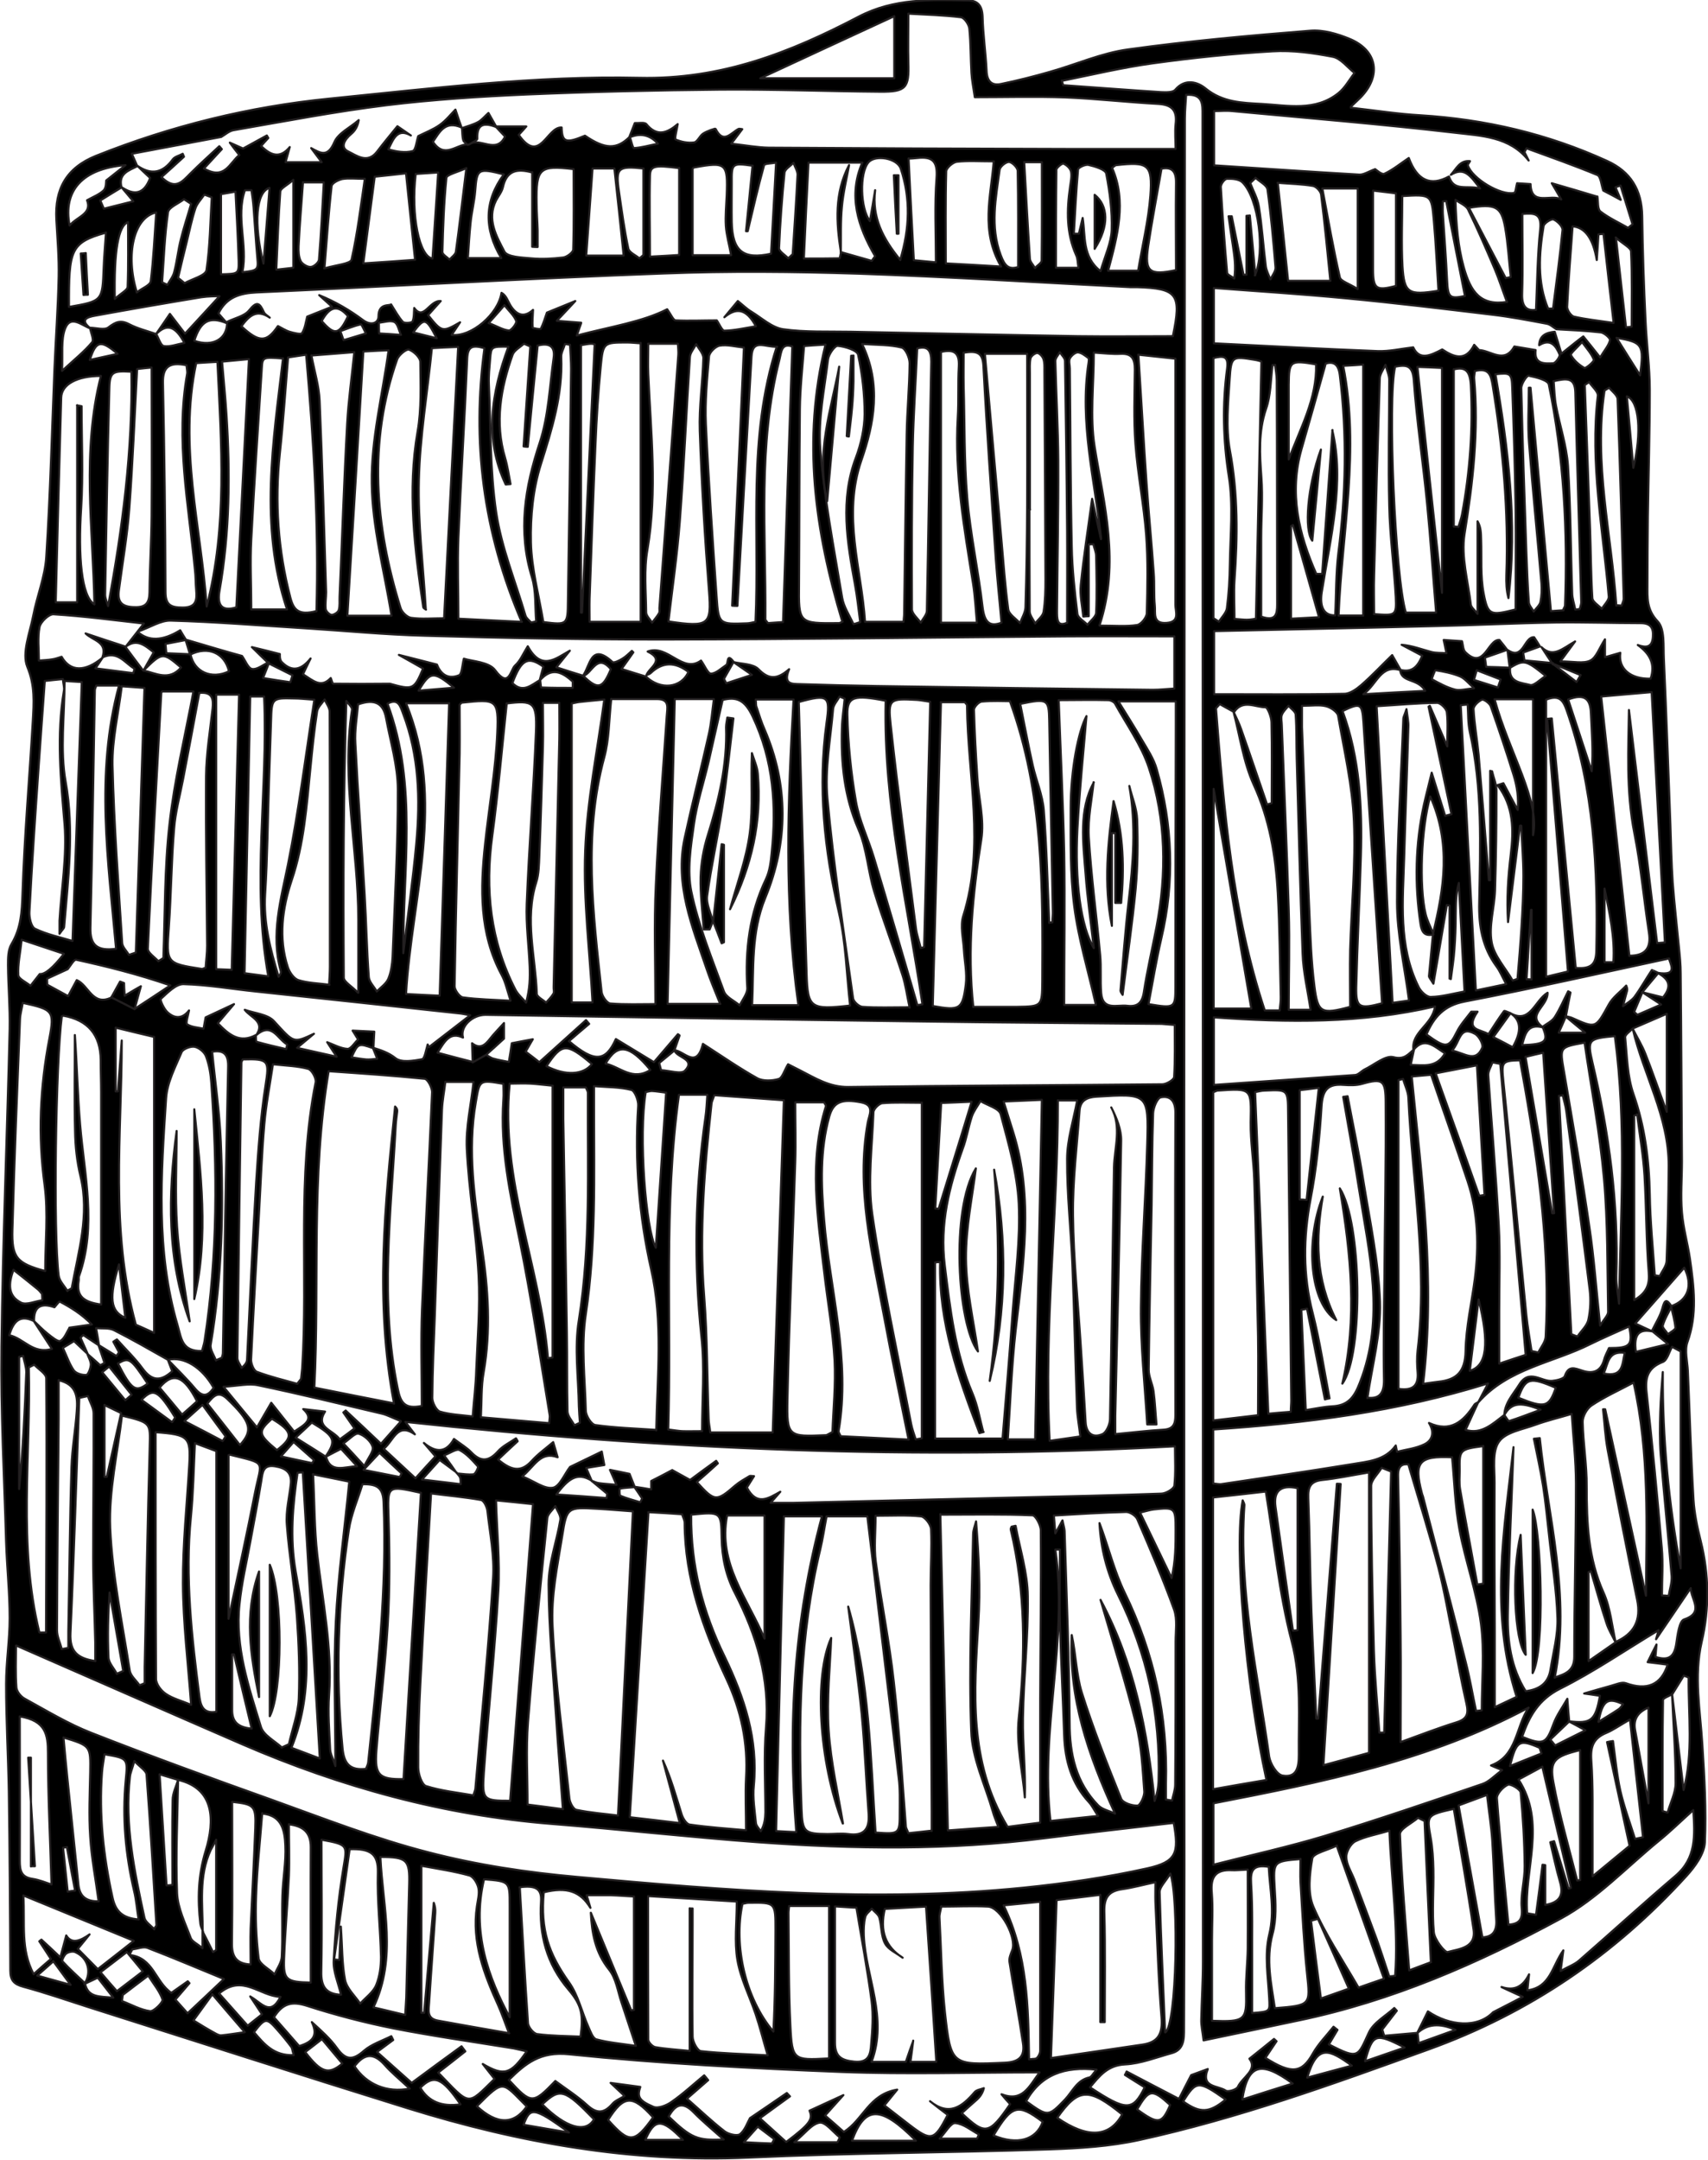 <?xml version="1.0" encoding="UTF-8"?>
<svg id="Capa_2" data-name="Capa 2" xmlns="http://www.w3.org/2000/svg" viewBox="0 0 81.23 102.67">
  <defs>
    <style>
      .cls-1 {
        stroke: #221f20;
        stroke-linecap: round;
        stroke-linejoin: round;
        stroke-width: .1px;
      }
    </style>
  </defs>
  <g id="Layer_1" data-name="Layer 1">
    <g>
      <path class="cls-1" d="m64.24,5.12c1.23.14,2.26.3,3.3.36,3.1.19,6.06.88,8.89,2.17,1.12.51,1.65,1.37,1.67,2.62.02,1.67.08,3.34.16,5,.05,1.09.2,2.18.2,3.26,0,2.01-.06,4.02-.09,6.03-.01,1.08-.02,2.16-.02,3.23,0,.62-.05,1.18.49,1.75.34.36.26,1.16.29,1.77.12,2.63.21,5.26.31,7.89.03.91.05,1.83.11,2.74.08,1.04.2,2.08.3,3.12.04.4.08.8.08,1.21.03,2.98.04,5.96.06,8.94,0,.81-.07,1.62,0,2.42.06.74.27,1.46.38,2.2.19,1.33.36,2.65-.12,3.97-.14.4,0,.91.02,1.36.09,2.04.15,4.09.27,6.13.04.65.18,1.31.34,1.95.4,1.6.42,3.22.05,4.8-.38,1.65-.07,3.26.03,4.89.1,1.55.19,3.11.12,4.66-.03.54-.47,1.14-.87,1.58-3.41,3.75-7.47,6.52-12.27,8.25-4.53,1.64-9.06,3.28-13.78,4.31-1.38.3-2.83.39-4.25.44-4.77.16-9.54.17-14.3.39-5.56.25-10.93-.7-16.21-2.34-5.08-1.58-10.15-3.21-15.22-4.82-1.02-.33-2.04-.68-3.07-.96-.45-.12-.62-.31-.62-.77-.01-2.83-.03-5.65-.07-8.48-.03-1.71-.13-3.43-.13-5.14,0-1.04.17-2.09.17-3.13,0-1.21-.13-2.42-.17-3.63-.09-3.1-.26-6.19-.22-9.29.06-5.03.27-10.06.39-15.09.02-1.01-.07-2.02-.08-3.03,0-.34,0-.73.17-1.01.45-.75.49-1.52.52-2.38.09-2.74.33-5.48.49-8.22.05-.87.11-1.68-.26-2.57-.27-.66.12-1.61.28-2.43.18-.94.56-1.85.62-2.79.19-2.98.27-5.97.39-8.96.06-1.45.17-2.9.2-4.36.02-.9-.06-1.81-.11-2.72-.08-1.45.47-2.46,1.88-3.03,3.58-1.43,7.29-2.34,11.1-2.72,4.9-.49,9.84-1.1,14.74-.99,3.91.09,7.19-1.21,10.44-2.91,1.69-.88,3.41-.8,5.18-.77.48,0,.69.25.71.77.02.86.15,1.72.19,2.58.02.5.25.72.7.62.78-.16,1.56-.36,2.33-.58,1.24-.35,2.44-.89,3.7-1.06,2.88-.4,5.77-.66,8.67-.89.61-.05,1.29.15,1.87.39,1.32.55,1.52,1.75.52,2.78-.09.09-.19.18-.47.45ZM12.79,31.52c-.07.19-.15.38-.28.71.48.08.89.14,1.3.2.03-.11.07-.22.1-.33-.38-.19-.76-.38-1.14-.57-.27-.26-.53-.51-.79-.77.45.11.91.22,1.33.33,0,.03-.02.26.08.37.51.53.97.36,1.38-.16-.12.25-.24.49-.36.75.48.3.85.68,1.32.18.04.09.08.27.12.27.9.01,1.79.01,2.69,0,1.1.31,1.16.28,1.58-.72-.38-.22-.76-.43-1.15-.65.57.14,1.14.29,1.81.46.14.36.45.75,1.05.51.14-.06.15-.47.23-.79.4.13,1.2.15,1.49.55.67.9.72-.03.95-.23.24-.21.37-.54.6-.91.65,1.19,1.32.59,2,.21-.18.22-.36.44-.64.79.49.16.88.28,1.27.4.7.68.93.63,1.32-.31-.67-.8-.89.23-1.34.33.36-.45.37-1.64,1.42-.67.06.06.33-.07.47-.16.17-.1.3-.24.45-.37.02.02.05.05.07.07-.16.22-.31.45-.56.79.44.14.8.25,1.16.36.69.66,1.68.55,2.02-.22q-.96-.74-1.79.05c-.05.05-.14.07-.21.11.13-.38.92-.71.06-1.13.97-.36,1.65,1.07,2.54.43.17.23.32.62.47.62.24,0,.49-.25.73-.41.11-.07,0-.61.35-.15-.15.27-.31.54-.46.81.04.07.07.14.11.21.34-.11.69-.23,1.22-.4-.45-.31-.66-.46-.88-.61.41.1.94.08,1.19.34.48.49.88.51,1.46,0-.31.73.15.7.5.71,1.21.04,2.42.07,3.63.09,4.39.07,8.78.13,13.16.18.34,0,.68-.04,1.03-.06v-2.48c-1.71,0-3.37-.01-5.03,0-6.43.05-12.86.14-19.3.15-3.77,0-7.54-.07-11.3-.18-1.93-.05-3.87-.24-5.8-.36-2.1-.13-4.19-.3-6.29-.36-.48-.02-.98.32-1.59.53q.78.7,2.03-.07c.09.15.18.31.28.46-.33.06-.65.13-.98.19.01.15.03.29.04.44.38.02.77.03,1.15.05.17.85,1.01,1.21,1.83.81-.21-.88-1-1.22-1.85-.79-.07-.24-.15-.48-.22-.72.5.15.99.29,1.49.44.4.12.8.23,1.2.34.16.22.29.59.48.62.24.04.52-.2.79-.32Zm61.08.05c.37.28.74.57,1.11.85.06-.11.13-.22.19-.33-.41-.17-.83-.34-1.24-.51-.02,0-.05,0-.08,0-.18-.27-.36-.54-.54-.82.55.54,1.01.06,1.6-.27-.24.33-.38.51-.7.95.62,0,1.09.12,1.42-.04.29-.14.43-.6.7-1.01v.85c.24-.07.48-.14.73-.21-.11.75.48,1.26,1.44,1.23.24-.7-.05-1.2-.61-1.6.39.14.69.13.72-.4.03-.43-.12-.64-.59-.64-1.34,0-2.69-.05-4.03-.03-1.9.03-3.8.13-5.7.17-3.51.09-7.02.16-10.55.24v3c2.11,0,4.15.02,6.19-.02.27,0,.58-.22.8-.41.53-.46,1.01-.98,1.48-1.43.2.35.3.53.41.72-.96-.3-1.11.65-1.78,1.14,1.04-.06,1.91-.11,2.94-.16-.35-.62-1.14-.37-1.19-1,.57.15.84-.16,1.05-.67-.34-.18-.66-.35-.98-.52.5.04.95.22,1.41.34.23.06.48.04.72.06-.05-.23-.09-.46-.13-.63.28.02.61.04.87.06.05.16.04.4.16.52.9.89,1.06-.62,1.62-.58.16.2.27.33.37.47-.35.12-.7.25-1.06.37.02.15.04.29.06.44.38.01.76.02,1.14.04-.08.72.55.71.95.82.18.05.46-.25.74-.43-.95-.77-1.03-.78-1.71-.38-.04-.29-.07-.57-.11-.86.77.54.78-.63,1.27-.6.11.17.2.3.28.44-.27.1-.53.19-.8.29.02.12.04.25.06.37.45.04.91.09,1.36.13Zm4.21,15.59c.35.09.69.17,1.01.25.48-.58.22-.91-.27-1.17,1.05.18.58-.46.56-.68-3.26.7-6.49,1.43-9.73,2.05-.99.19-1.46.75-1.81,1.56.93.68,1.06.65,1.44-.11.17-.35.45-.65.69-.97.1,0,.2,0,.3,0-.62.91.13.82.52,1.07.26-.4.49-.76.74-1.1.02-.03.19.06.31.1-.26.36-.51.71-.82,1.14.39.2.66.34.92.48q.67-1.15-.13-1.63c.97.56,1.16-.58,1.79-.96.02.66-1.05,1.04-.21,1.65-.74-.2-.86.3-1,.84,1.13-.04,1.27-.17.97-.87.2-.15.45-.26.58-.46.25-.39.43-.82.64-1.23.04.02.07.04.11.06-.08.38-.15.75-.22,1.14-.11.26-.22.51-.34.77h1.26c-.44-.36-.7-.58-.95-.79.1.03.21.04.31.08,1.16.52,1.13.51,1.76-.63.19-.35.55-.6.83-.9.08.18.04.25.02.32-.06.22-.12.44-.17.66.18-.14.4-.26.54-.44.3-.41.55-.86.83-1.28,0-.01.2.09.31.14-.25.3-.51.6-.75.9-.13.32-.27.63-.4.95.05.05.1.09.15.14.34-.15.68-.29,1.13-.49-.38-.25-.64-.42-.9-.59ZM22.31,6.86c.51-.36,1.29.5,1.71-.37-.16-.17-.31-.32-.45-.48h1.46c-.06.07-.22.25-.36.4,1.01,1.44,1.33-.39,2.04-.35.02.71.2.77,1.11.39.95.65,1.51.67,2.13.05.07.19.14.54.2.54.35-.02.69-.12,1.14-.21q-.58-.64-1.37-.29c.09-.23.18-.46.27-.69.19.01.46-.05.55.05.51.63,1.01.41,1.49,0-.04.27-.16.7-.1.73.27.12.59.18.88.14.16-.02.26-.31.43-.42.18-.12.58-.25.59-.23.37.75.73.2,1.09.01.04-.02.09,0,.18.01-.13.17-.25.33-.52.69.7.08,1.24.18,1.77.19,4.71.03,9.42.05,14.14.06,1.71,0,3.42,0,5.22,0,0-.38-.04-.78,0-1.18.08-.65-.17-.92-.82-.96-1.48-.08-2.95-.25-4.43-.31-1.42-.05-2.84-.01-4.3-.01-.07-.47-.14-.81-.16-1.16-.04-.7-.03-1.4-.1-2.1-.02-.2-.24-.52-.4-.54-.81-.1-1.63-.12-2.5-.17,0,.88-.02,1.61,0,2.33.04,1.2-.11,1.39-1.34,1.38-2.53-.02-5.06-.12-7.59-.1-3.07.03-6.14.1-9.2.23-2.23.1-4.46.24-6.67.51-2.44.3-4.87.77-7.3,1.19-.21.04-.39.21-.58.32-1.4.26-2.79.53-4.25.8.13.3.2.44.26.59-.42.21-.92.36-.75,1.01-.34.21-.68.41-1.01.62.06.13.11.26.17.39.43-.11.87-.22,1.4-.35-.28-.34-.43-.51-.58-.69.62.43,1.09.36,1.38-.42-.21-.2-.42-.39-.62-.59.67.47,1.22.36,1.7-.3.1-.13.31-.17.47-.26.02.05.04.09.06.14-.35.32-.71.65-1.07.97.66.65.99.21,1.36-.16.45-.45.92-.87,1.39-1.31.04.05.08.09.12.14-.27.29-.54.58-.85.92.99.57,1.21-.26,1.68-.64-.17-.21-.31-.4-.45-.59.22.1.43.19.63.28.38-.21.76-.42,1.13-.62.02.04.05.08.07.12-.11.12-.22.24-.34.38.47.47.91.6,1.36.05-.06.22-.12.44-.2.72h1.72c-.23-.31-.37-.49-.5-.67.46.26.79.44,1.1-.28.18-.43.76-.7,1.16-1.05-.05.31-.18.51-.36.66-.31.26-.54.64-.14.83.38.18.91.61,1.37.01.31-.41.64-.8.97-1.21.26.18.45.31.64.44-.63-.36-.82.13-1.07.66.39.11.8.18,1.16.08.14-.04.18-.46.26-.71.34-.17.71-.31,1.02-.53.3-.21.54-.52.75-.73.11.34.2.59.29.85-.79-.35-1.05.23-1.36.68.54.82,1.1.14,1.64.12.04-.02.06-.03.09-.03ZM6.82,31.87c.59.13,1.22.52,1.79-.14-.87-.74-.89-.74-1.79.15.16-.28.32-.57.49-.87-.43-.35-.82-.67-1.34-.26.3-.38.59-.75.87-1.11-1.42-.16-2.85-.35-4.29-.44-.22-.02-.62.36-.67.61-.1.51-.03,1.06-.03,1.59.21-.02.43-.02.64-.06.15-.02.3-.08.44-.12.41.72,1.12.73,1.95.04-.1.16-.21.31-.34.51.68.09,1.24.16,1.8.23.02-.07.04-.14.06-.21-.47-.27-.79-.88-1.53-.54.26-.75-.47-.8-.8-1.14.63.21,1.25.42,1.88.62.28.38.56.75.84,1.12Zm16.3,18.27c.11.06.22.15.34.18.24.07.5.11.74.16.05-.3.1-.59.14-.89.34-.07.69-.13,1-.19-.08.14-.2.34-.34.59.25.19.48.36.65.5.78-.7,1.5-1.35,2.22-2,.05.06.1.12.15.18-.32.27-.64.54-.96.82,1.21,1.03,1.74.99,2.23-.1.61.37,1.22.74,1.81,1.1.43-.5.79-.92,1.14-1.33.03.02.06.04.08.06-.08.24-.17.48-.25.72-.24.2-.48.39-.72.59.03.11.06.23.09.34.39.02.97.21,1.14.02.5-.53-.31-.6-.48-.91-.01-.02-.03-.04-.05-.06.47,0,1.07.96,1.38-.3.9.58,1.72,1.15,2.58,1.63.27.15.71.13,1.02.04.18-.05.27-.41.45-.7.08.04.33.17.59.3.72.37,1.39.79,2.28.78,4.98-.07,9.95-.08,14.93-.13.2,0,.56-.22.56-.35.05-.82.03-1.64.03-2.47-.3-.02-.46-.04-.62-.05-3.91-.04-7.81-.06-11.72-.12-6.81-.09-13.63-.2-20.44-.31-.64,0-1.22.57-1.07,1.08-.62-.28-.85.14-1.21.72.61.16,1.12.3,1.64.43.21-.12.42-.24.64-.36Zm-18.93,14.24c-.21-.19-.41-.39-.67-.63-.18.11-.37.23-.53.32.19.4.31.77.52,1.07.11.15.39.23.59.22.09,0,.21-.31.22-.49,0-.17-.11-.35-.17-.52.21.18.41.36.62.55.07-.04.13-.08.2-.11-.1-.29-.19-.58-.29-.86.29.18.57.35.86.53.04-.06.08-.12.12-.18-.09-.17-.18-.34-.27-.5.06-.04.11-.08.17-.11.41.46.86.89,1.22,1.38.43.59.85.64,1.41.13-.07-.18-.14-.37-.21-.55.44.46.9.9,1.31,1.39.35.41.6.35.87-.05-.55-.98-1.42-1.51-2.17-1.33-.85-.48-1.7-.97-2.57-1.41-.24-.12-.56-.07-.85-.1.05.28.1.55.14.83-.25-.17-.5-.33-.75-.5-.04.04-.09.08-.13.13.12.27.24.54.36.81Zm21.5-32.06c.02.13.03.36.05.36.5.02,1,.02,1.5.02,0-.1,0-.2,0-.3-.5-.45-1-.72-1.58-.04.06-.22.12-.45.18-.67-.73-.52-1.05-.35-1.47.78.5.5.9.09,1.32-.15Zm-3.97,37.68c-.25-.19-.5-.37-.81-.6-.26.29-.49.54-.84.93.73.09,1.27.15,1.84.22-.01-.17,0-.25-.03-.32-.03-.07-.09-.13-.14-.19.26.02.53.07.78.04.09-.01.24-.33.21-.37-.26-.29-.53-.6-.87-.78-.15-.08-.46.15-.74.25.26.36.43.59.59.83Zm-17.68,24.28c.14.67.66.62,1.35.68-.32-.41-.54-.69-.74-.95-.26.12-.45.21-.64.3.37-.55.18-1.26-.44-1.52-.12-.05-.32,0-.42.07-.1.08-.22.33-.18.37.34.37.71.7,1.07,1.04ZM13.22,15.5c.18.09.36.21.55.27.2.06.54.14.59.07.15-.23.18-.52.25-.79.35-.14.7-.28,1.18-.47-.33-.3-.47-.42-.61-.55.76.31,1.45.71,2.09,1.19.38.28.73.14.73-.18,0-.64.51-.49.6-.57.2.31.35.6.56.83.07.08.43.05.46-.02.08-.19.06-.43.08-.64.46.63.71-.37,1.26-.33-.23.26-.42.47-.6.67.65.82.69.82,1.52.34-.15.22-.26.39-.4.6.95.11,2.22-1,2.37-2,.23.12.3.4.44.62.27.42.62.59,1.06.19-.01.28-.04.56-.02.84,0,.03.37.1.39.06.12-.24.2-.51.29-.77.42-.17.83-.34,1.35-.55-.27.29-.47.51-.88.94.55.04.87.07,1.16.09,0,.03-.06.18-.21.61,1.64-.43,3.13-.65,4.3-1.25.18.25.29.52.4.53.65.03,1.3,0,1.96,0,.12.17.25.49.36.49.47-.01.95-.12,1.5-.21-.46-.85-.93-.9-1.5-.43.2-.24.4-.48.64-.77.24.19.43.38.65.51.49.3.97.75,1.5.83,1.06.15,2.15.1,3.22.12,3.61.07,7.21.15,10.82.21,1.5.02,3,0,4.5,0,.42-2,.22-2.27-1.71-2.33-.11,0-.22,0-.32,0-4.3-.22-8.6-.49-12.91-.64-3.09-.1-6.19-.13-9.28-.01-6.45.24-12.9.61-19.35.9-.8.04-1.44.22-1.82,1,.13.15.27.31.41.47-.83-.35-1.26-.12-1.56.83.89.31,1.58-.09,1.56-.9.36-.18.83-.27,1.05-.55.37-.46.5-.35.7.09.05.11.18.17.28.26-.64-.44-1-.06-1.35.41.84.78,1.2.78,1.73,0Zm14.93,54.89c-.73-.46-1.16-.04-1.69.65.9.06,1.64.11,2.39.17.01-.07.02-.13.03-.2-.26-.21-.51-.43-.77-.64.12.05.24.11.37.13.28.04.56.05.84.08-.1-.24-.21-.48-.31-.71.32.06.64.13.93.19.07.18.16.4.25.63-.24.02-.48.03-.71.07-.02,0-.03.32.02.34.31.13.63.21.95.31.03-.06.06-.12.09-.18-.13-.19-.25-.38-.38-.56.27.04.54.08.81.13v-.4c.38-.19.68-.35,1-.52.26.15.57.31.85.47.44-.33.84-.62,1.24-.91.03.04.05.08.08.12-.33.3-.66.6-1,.89.85.94.93.94,1.83.16.2-.17.44-.3.67-.44.05-.03.13,0,.22,0-.14.22-.26.41-.34.54.48.9,1.03.51,1.59.2-.11.13-.23.26-.46.53.47,0,.76,0,1.05,0,3.61-.09,7.21-.17,10.82-.26,2.23-.05,4.47-.1,6.7-.18.23,0,.61-.23.63-.38.07-.62.03-1.26.03-1.87-12.28.68-24.38.16-36.6-1.16.22.3.34.44.45.59-.84-.58-.99.28-1.48.69.52.48.99.92,1.51,1.4.35-.39.63-.7.95-1.04-.21-.25-.38-.44-.55-.64.52.43,1.03.53,1.43-.19.33.25.61.41.83.64.45.47.83.43,1.26-.05.23-.26.57-.42.86-.62.03.05.06.09.08.14-.3.28-.6.55-.93.87.61.51,1.08.64,1.6.06.3-.33.68-.6,1.02-.89.1.33.15.52.21.72-.82-.3-1.08.41-1.68.91.57.23,1.05.61,1.45.54.32-.05.55-.64.82-.99.52-.25,1.04-.5,1.51-.73.04.21.08.42.12.64-.29.05-.58.09-.86.14.09.21.18.42.27.63Zm-12.65-1.16c.22.83.89.48,1.48.47-.25-.28-.51-.56-.76-.83-.3.15-.52.27-.75.39.54-.79.48-.97-.64-1.64-.19.18-.39.37-.77.72.59.37,1.01.63,1.43.9Zm-12.2-6.12c.36-.05.71-.1,1.07-.15-.49-.5-1-.81-1.53-1.09-.03-.01-.17.18-.25.27-.61-.21-.99-.06-.97.66-.64-.31-.97-.04-1.18.67.69.14,1.12.92,2.03.65-.34-.52-.61-.94-.88-1.35.22.21.44.44.68.63.19.15.49.4.6.34.2-.11.3-.41.44-.63Zm8.85-13.85c.52-.7-.23-.88-.51-1.26.47.17,1.09.21,1.39.54.95,1.03.9,1.07,1.9.6-.2.17-.41.34-.8.67.71.16,1.17.26,1.88.42-.24-.37-.35-.53-.45-.69.32.12.64.3.97.32.16,0,.33-.29.5-.45-.14-.23-.25-.4-.26-.42.37.02.79.04,1.03.05-.01.23-.03.51-.04.79-.72-.25-.73-.25-1.04.43.24.04.47.08.7.1.15.01.31-.01.52-.03-.08-.21-.15-.37-.21-.53.38.12.74.23,1.08.5.27.22.84.13,1.26.05.13-.02.19-.45.27-.7.02.04.04.09.05.13.62-.48,1.25-.96,1.97-1.52-.27-.05-.4-.08-.53-.09-3.22-.35-6.45-.7-9.67-1.04-1.15-.12-2.29-.32-3.44-.35-.36,0-.75.41-1.07.7-.05.05.14.47.31.63.34.32.72.33,1.03-.08-.04.23-.17.6-.09.66.21.14.52.15.78.21.03-.18.07-.36.1-.54.45-.21.9-.42,1.35-.63-.25.29-.5.59-.77.91.53.55,1.04.97,1.81.56,0,.11,0,.31.03.32.46.13.94.24,1.41.35.02-.07.03-.14.05-.22-.47-.26-.74-1.14-1.53-.39Zm66.42,13.99c.17-.35.39-.69.49-1.06.11-.44.21-.44.44-.09-.15.3-.33.59-.42.91-.03.1.16.27.25.41.12-.1.36-.22.35-.31-.03-.34-.13-.68-.21-1.02.83-.28,1.05-1,.63-1.83-.76.87-1.54,1.75-2.33,2.65.25.12.54.25.82.38-.62-.13-.91.11-.79.97.51-.12.98-.24,1.53-.37-.37-.3-.57-.46-.76-.62Zm.97,17.28c-.16.09-.45.19-.45.28-.03,1.76-.02,3.52-.02,5.28.08.02.16.05.24.07.13-.47.38-.93.38-1.4,0-1.42-.11-2.84-.17-4.26.18,1.53.37,3.06.55,4.59.47-1.77.22-3.56.24-5.35-.08-.03-.15-.06-.23-.09-.18.29-.36.58-.54.87Zm-3.57-71.19c.04.24,0,.59.14.71.4.31.88.53,1.32.78l.21-.17c-.19-.61-.38-1.23-.57-1.84-.08.03-.16.05-.24.08.09.22.19.44.25.6-.28-.15-.55-.3-.83-.44-.09-.25-.12-.67-.28-.74-1.11-.46-2.25-.86-3.37-1.27-.03.06-.07.12-.1.18.07.13.13.26.2.4-.9-1.15-2.26-1.17-3.5-1.32-3.53-.41-7.07-.7-10.6-1.03-.28-.03-.57,0-.86,0v2.58c2.35.15,4.63.31,6.91.44.21.01.44-.15.75-.26.04.02.31.28.44.22.41-.19.77-.49,1.16-.75.4,1.07,1.03,1.36,1.91.88.24.74.85.4,1.48.57-.45-.59-.74-1.05-1.39-.65.26-.28.42-.7.91-.65-.03.07-.11.15-.1.2.19.62,1.56,1.45,2.2,1.31.08-.02.09-.3.14-.46.21.01.43.03.64.04.03,1.08.97.45,1.46.73-.15-.26-.3-.52-.45-.77.72.21,1.45.42,2.17.64ZM5.3,47.4c.37.19.73.38,1.1.56.57-.37,1.13-.74,1.7-1.12-1.57-.54-3.02-.9-4.48-1.22-.1-.02-.27.29-.4.45-.33.15-.65.3-.98.45,0,.1,0,.19.01.29.33.18.66.36.99.54.14-.25.27-.51.41-.76.57.24.75,1.27,1.66.82Zm-1.01-31.79c-.41-.15-.93-.65-1.19,0-.21.54-.11,1.21-.15,2.02.61-.56,1.06-.92,1.43-1.36.1-.12-.06-.45-.1-.69.3,0,.69.13.88-.02.34-.26.58-.36.98-.15.4.21.86.32,1.29.47.12.2.21.54.36.57.29.05.61-.08.98-.15-.42-.79-.83-.96-1.37-.39.26-.38.53-.76.68-.99.3.39.54.7.72.94.65-.7,1.18-1.28,1.64-1.78-.18,0-.53,0-.87.05-1.69.28-3.38.57-5.07.88-.33.06-.72.18-.22.58Zm67.25,51.72c0-.62.41-1.03.71-1.51.48-.78,1.05-.13,1.57-.18.21-.02.56-.1.6-.23.18-.52.47-.37.82-.26.5.17.89.06,1.05-.52.05-.2.16-.38.23-.55,1.02,0,1.14-.13.96-1.03-.62.28-1.23.54-1.82.83-1.8.91-3.94,1.16-5.37,2.8.13-.25.27-.51.48-.92-4.33,1.35-8.68,1.9-13.07,2.19v2.57c.16.01.27.04.37.03,2.07-.31,4.15-.61,6.22-.95.76-.13,1.58-.17,2.09-.89.02.1.04.2.06.3.44-.11.91-.16,1.31-.36.4-.2.47-.6.21-1.01,1.03.47,1.64-.07,2.16-.87.04-.06.13-.08.19-.13-.19.42-.39.84-.61,1.33.75.23,1.28-.28,1.84-.71.08.1.19.3.23.29.45-.14.9-.32,1.5-.54-.81-.31-1.38-.44-1.75.3Zm-61.88,24.5c-.04-.12-.11-.24-.13-.37-.14-1.18-.11-2.31.25-3.48.45-1.46.41-2.97-1.3-3.37-.24-.07-.47-.14-.89-.27.12,1.84.22,3.56.33,5.28.09,0,.19-.01.28-.02,0-1.34-.02-2.69.01-4.03,0-.33.17-.65.26-.97-.03,1.79-.12,3.59-.05,5.38.03.72.39,1.44.65,2.14.06.17.31.27.56.49,0-.39,0-.6,0-.81.17.33.34.66.5.99.05-.03.1-.06.15-.1v-5.24c-.16.31-.21.4-.26.49-.58,1.25-.38,2.57-.38,3.88Zm67.99-42.94c-.13.14-.37.29-.36.42.09.91.1,1.86.4,2.71.54,1.55.74,3.13.77,4.76.02,1.28.15,2.56.24,3.84.08.01.15.03.23.04.12-.24.32-.48.33-.72.06-1.5.09-3.01.1-4.52.01-2.33-1.2-4.33-1.71-6.52.2.4.44.78.6,1.19.34.86.64,1.74,1.02,2.76v-4.66c-.63.27-1.13.49-1.62.7Zm-3.04,32.93c1.06.13,1.27-.03,1.48-1.21-.26-.04-.52-.08-.75-.11.42-.12.85-.25,1.29-.37.23-.06.5-.19.69-.12,1,.36,1.68.09,1.99-.88-.3-.04-.6-.08-.95-.12.16-.33.29-.59.42-.84-.02.2-.03.41-.05.59.66.21.9-.04.99-.62.06-.41.14-1.08.37-1.16.99-.33.32-.96.32-1.49-.55.81-1.1,1.62-1.65,2.43.04-.13.07-.26.12-.43-1.6.96-3.08,1.98-4.68,2.78-1.03.52-1.47,1.31-1.81,2.29,1.02.41,1.15.33,1.49-.61.15-.41.42-.78.66-1.2.03.43.06.76.09,1.08-.3.29-.6.57-.9.86.08.09.15.18.23.28.44-.22.88-.44,1.44-.72-.38-.21-.59-.32-.8-.43ZM39.98,11.98c.49.14.98.28,1.48.42.05-.07.1-.15.16-.22-.83-1.42-1.29-2.89-.61-4.45h-2.56c-.08,1.55-.15,2.98-.22,4.56.59,0,1.14,0,1.69-.01.03,0,.05-.19.08-.3h0Zm3.45,85.02c-.04.33-.08.65-.13,1.01h1.23c-.16-2.48-.32-4.9-.49-7.38-.69.04-1.34.07-1.96.11-.25,1.06.03,1.8.85,2.32-.29-.22-.69-.39-.84-.68-.19-.35-.16-.83-.27-1.23-.05-.16-.24-.28-.36-.42-.11.13-.27.24-.31.39-.07.28-.08.59-.07.88.09,1.99,1.16,3.9.37,6.01h1.63c.12-.35.23-.67.35-.99Zm-15.33-6.08c.64,1.55,1.28,3.1,1.92,4.64.04,0,.08-.01.13-.02v-5.39c-.39-.02-.73-.05-1.08-.06-.36,0-.73,0-1.17,0,.08.26.13.43.18.6-.48-.79-1.12-1.01-2.22-.74-.16,1.77.22,2.9,1.21,4.29.43.61.6,1.4.91,2.1.1.22.21.55.38.6.55.15,1.14.2,1.88.31-.27-.8-.47-1.44-.68-2.06-.18-.53-.26-1.15-.59-1.56-.66-.82-.82-1.73-.87-2.71Zm30.58-57.08c-.23-.12-.45-.25-.67-.37-.06.07-.12.13-.18.2.38,4.83.77,9.67,2.32,14.36h.71c.02-.24.06-.45.05-.66-.04-1.64-.05-3.28-.14-4.92-.1-1.77-.39-3.5-1.15-5.16-.49-1.08-.65-2.31-.96-3.47.13.28.27.56.37.85.42,1.19.82,2.38,1.23,3.57.07-.02.14-.04.22-.06,0-1.28.02-2.56-.01-3.84,0-.26-.19-.72-.28-.72-.5,0-1.09-.39-1.5.23Zm18.15,44.21c.89-.39,1.23-1.03,1.03-2-.49-2.37-.95-4.75-1.4-7.12-.12-.64-.15-1.29-.22-1.94.03,0,.07,0,.1,0,.65,2.95,1.29,5.91,1.94,8.86.02-3.36.18-6.73-.59-10.13-.74.39-1.4.69-2,1.09-.22.15-.43.52-.42.79.02,1.02.2,2.04.19,3.06,0,1.73.07,3.42.8,5.04.33.73.4,1.58.58,2.38-.15-.31-.34-.61-.44-.93-.27-.81-.49-1.64-.74-2.46-.04.01-.07.03-.11.04v4.23c.5-.35.89-.62,1.28-.89Zm-9.58-28.17c-.05.23-.1.46-.16.74.63.01,1.23.15,1.63-.55-.54-.35-.97-.8-1.5-.16-.11-.86.89-1.17,1.03-2.07-3.52.82-7,.77-10.52.52v3.21c2.28-.16,4.5-.31,6.72-.47.15-.01.29-.18.44-.26.46-.22.99-.68,1.37-.59.54.14.71-.14,1-.38Zm.92-5.46c-.4.09-.55-.09-.61-.48-.29-1.91-.25-3.81.16-5.69.11-.49.24-.97.37-1.52.21.68.43,1.37.64,2.05.1-.03.2-.05.3-.08-.36-1.71-.73-3.41-1.09-5.11.02-.01.04-.03.06-.04.27.62.53,1.24.83,1.93,0-.6.04-1.12-.02-1.62-.02-.18-.31-.46-.47-.45-.93.01-1.87.1-2.87.16.25,4.72.51,9.38.76,14.1.41-.06.7-.1.78-.11-.21-1.63-.57-3.15-.57-4.68,0-2.9.19-5.81.3-8.71,0-.09.06-.18.15-.46.05.41.1.62.09.82-.06,2.07-.14,4.14-.2,6.21-.06,2.09-.29,4.21.69,6.18.1.21.38.48.58.47.52-.01,1.05-.16,1.6-.26-.09-1.76-.18-3.46-.27-5.16-.15.52-.14,1.03-.15,1.54,0,.54-.02,1.08-.06,1.61-.03.47-.11.94-.17,1.42-.02,0-.04-.02-.06-.02v-3.47s-.09-.02-.13-.03c-.2,1.2-.41,2.39-.64,3.74-.14-.23-.21-.3-.21-.36.06-.67.13-1.34.19-2.01.53-2.16.87-4.31-.13-6.53-.43,1.49-.54,4.25-.22,5.59.08.33.25.64.37.95Zm3.85-27.95c.34.06.68.11,1.01.17-.08.67.41.65.83.63.12,0,.35-.33.31-.42-.17-.41-.43-.78-.97-.44.02-.48.35-.6.74-.64.1.31.19.62.32,1.04.51-.41.82-.66,1.04-.82.28.34.49.61.8,1,.22-.36.41-.57.47-.82.02-.09-.27-.35-.44-.37-.7-.08-1.41-.11-2.11-.15-.15-.09-.29-.23-.45-.26-.86-.16-1.73-.33-2.6-.43-2.32-.28-4.64-.56-6.97-.78-2.08-.2-4.16-.33-6.27-.49v2.63c2.64.13,5.21.27,7.79.37.55.02,1.1-.11,1.69-.18.3.65.84.38,1.38.1.57.38,1.12.58,1.52-.22.08.08.15.17.23.25.57.02,1.2.68,1.68-.17Zm-.61,77.98c.62.21,1.03-.03,1.31-.6-.03.24-.05.49-.08.76,1.1-.14,1.17-1.15,1.71-1.9-.05.38-.08.6-.13.98.38-.21.66-.31.87-.49,1.54-1.34,3.05-2.72,4.6-4.04.98-.84.92-1.89.84-3.12-.6.54-1.1,1.03-1.63,1.46-1.54,1.26-2.95,2.77-4.67,3.7-3.93,2.13-8.04,3.92-12.46,4.84-1.49.31-2.97.63-4.53.95-.05-.43-.12-.71-.11-1,.02-.91.08-1.83.08-2.74,0-24.82,0-49.63-.02-74.45,0-4.45,0-8.89,0-13.34,0-.5.03-1.01-.78-.95-.02.38-.06.75-.06,1.12-.01,15.84-.02,31.67-.03,47.51,0,6.73,0,13.46,0,20.19,0,5.11.01,10.22.01,15.34,0,2.59-.01,5.17-.02,7.76,0,.49.01,1.01-.6,1.17-.73.2-1.45.49-2.19.53-.85.04-1.23.55-1.68,1.09,1.73,1.14,2.04,1.14,2.6,0-.31-.19-.62-.39-.94-.59.03-.05.06-.11.08-.16.8.42,1.6.84,2.49,1.3.2-.39.38-.75.58-1.13.17-.06.43-.16.79-.29-.35.9.48.77.86,1.03.11.07.51-.05.57-.18.22-.47.96-.81.55-1.34.4-.32.79-.63,1.17-.94.04.04.08.07.12.11-.18.26-.35.53-.53.79,1.26.8,1.74.72,2.26-.21.26-.46.65-.85.98-1.27.06.05.13.1.19.15-.14.23-.27.46-.41.69,1.43.74,1.37.58,1.9-.56.22-.48.8-.79,1.21-1.17.04.04.08.09.12.13-.23.3-.46.59-.69.89.03.1.06.2.09.3.53-.05,1.06-.09,1.59-.14.01.14.03.28.05.49.6-.22,1.12-.4,1.75-.63q-1.13-.51-1.83.17c.17-.35.34-.69.52-1.05,1.03.7,2.36.81,3.1.04.4-.21.81-.41,1.41-.73-.5-.23-.75-.34-1-.46ZM.76,78.24c0,.65-.03,1.31.02,1.97.01.19.21.44.4.54,1.04.57,2.06,1.19,3.16,1.62,2.83,1.11,5.69,2.15,8.55,3.17,2.48.89,4.95,1.86,7.49,2.51,2.31.6,4.71.96,7.09,1.17,7.06.64,14.13,1.22,21.21.51,1.98-.2,3.95-.49,5.89-.92,1.38-.31,1.51-.72,1.25-2.16-2.05.24-4.1.47-6.14.73-4.54.58-9.08.52-13.62.19-3.28-.24-6.54-.61-9.82-.87-5.13-.41-10.02-1.75-14.73-3.79-3.55-1.54-7.1-3.1-10.74-4.69Zm17.98-11.52c-.92-4.84-.43-9.48.05-14.12.09.08.11.16.1.24-.02.21-.06.43-.07.64-.22,4.18-.77,8.37.1,12.55.13.65.34.97,1.14.8,0-1.53-.05-3.06.01-4.59.14-3.44.33-6.89.48-10.33,0-.21-.21-.62-.36-.63-1.49-.15-2.99-.25-4.56-.36-.85,5.04-.43,10.04-.68,15.04,1.31.26,2.49.5,3.79.75Zm36.26.99c-.15,0-.29,0-.44,0-.11-1.86-.32-3.73-.3-5.59.02-2.58.23-5.16.3-7.75.07-2.4.04-2.39-2.41-2.24-.48.03-.78.19-.81.68-.12,1.66-.33,3.31-.31,4.97.02,2.07.24,4.13.37,6.2.08,1.21.16,2.42.23,3.63.03.52.34.76.8.56.19-.08.36-.47.36-.72.08-3.99.12-7.97.19-11.96.02-.95.38-1.92-.13-2.85.26.51.48,1.05.47,1.59-.07,4.36-.18,8.72-.28,13.08,0,.25,0,.51,0,.86.86-.08,1.58-.17,2.3-.21.47-.03.56-.28.56-.69-.01-4.8-.02-9.59,0-14.39,0-.53-.23-.81-.69-.72-.17.03-.36.49-.37.76-.05,1.45-.05,2.91-.07,4.36-.05,2.61-.11,5.22-.14,7.83,0,.34.18.67.23,1.02.07.52.09,1.04.14,1.57Zm-10.28,4.26c.12,5.15.24,10.05.36,15.04.86-.06,1.59-.12,2.4-.17-.12-.33-.21-.52-.26-.72-.37-1.28-.99-2.55-1.03-3.84-.12-3.11.03-6.24.09-9.35,0-.2.09-.41.14-.61.13,1.62.21,3.21.11,4.79-.2,3.31-.48,6.62,1.39,9.73.45-.06.96-.13,1.55-.2,0-2.05,0-3.98,0-5.91.01-2.66.05-5.32.03-7.98,0-.25-.25-.72-.4-.72-1.41-.06-2.82-.03-4.37-.03Zm-13.88-.09c-.3,4.85-.59,9.65-.89,14.5.89.1,1.54.18,2.38.28-.29-1.09-.55-2.03-.8-2.97.38.83.62,1.7.89,2.56.06.19.23.46.38.48.89.13,1.8.19,2.68.27,0-.89-.04-1.69,0-2.49.1-1.65-.23-3.2-.93-4.7-1.1-2.35-1.98-4.77-1.99-7.42,0-.15-.09-.29-.12-.41-.56-.04-1.05-.07-1.61-.1Zm24.6,13.66c.1.02.2.03.3.05.05-.25.15-.51.15-.76.02-2.26.02-4.53.02-6.79,0-.51.09-1.06-.07-1.52-.52-1.45-1.14-2.88-1.75-4.3-.07-.17-.35-.35-.53-.35-1.13.03-2.25.1-3.44.17.02.26.04.51.07.85.13-.24.2-.37.34-.62.05.25.09.37.1.5.09,3.04.22,6.08.24,9.12,0,1.5.3,2.84,1.36,3.93.2.2.53.26.8.39-1.29-2.81-2.21-5.51-2.06-8.49.2.91.21,1.86.48,2.74.54,1.71,1.2,3.38,1.87,5.04.08.2.51.34.78.33.12,0,.34-.45.32-.68-.08-1.07-.13-2.16-.39-3.2-.49-1.97-1.11-3.9-1.69-5.9,1.61,3,2.23,6.23,2.57,9.56.12-.32.18-.64.19-.97.09-3.1-.54-6.04-1.93-8.83-.53-1.07-.82-2.22-.88-3.41.42,1.1.69,2.26,1.2,3.31,1.4,2.87,2.05,5.89,1.96,9.07,0,.25,0,.51,0,.76Zm-18.69-17.45c.18-5.28.35-10.51.53-15.79-1.14-.08-2.23-.16-3.31-.24-.06.19-.12.29-.13.39-.33,3.05-.6,6.1-.35,9.18.15,1.93.14,3.86.21,5.79,0,.2.05.41.08.67h2.96Zm2.56,3.99c-.11.57-.18,1.07-.3,1.57-.98,4.07-1.05,8.2-.89,12.35.04,1.1.14,1.17,1.24,1.18.32,0,.65-.04.97,0,.76.11,1.03-.23.98-.96-.12-1.58-.18-3.17-.33-4.75-.17-1.7-.42-3.4-.64-5.1,1.01,3.51,1.06,7.14,1.3,10.74,1.15.08,1.15.08,1.15-.99,0-.54.02-1.08-.05-1.61-.49-4.12-.99-8.24-1.49-12.43h-1.93Zm12.7-34.9c-.08.81-.28,1.71-.23,2.59.11,1.88.37,3.74.54,5.61.06.6,0,1.22.05,1.82.07.86.75.55,1.24.61.49.06.71-.14.79-.65.16-1.04.4-2.06.6-3.09.49-2.55.46-5.11-.36-7.57-.36-1.08-1.05-2.04-1.61-3.05-.05-.09-.22-.17-.33-.17-.79-.02-1.59,0-2.35,0,.09,2.53.21,4.9.26,7.26.04,2.39,0,4.78,0,7.23h1.51c-.36-1.6-.83-3.13-1.03-4.68-.2-1.54-.17-3.11-.17-4.66,0-1.87.37-3.68.75-4.39-.14,1.67-.33,3.51-.43,5.35-.13,2.49.16,4.66.78,5.68-.15-1.32-.31-2.41-.39-3.51-.12-1.52-.33-3.06.39-4.37Zm-16.32,63.49c.56-.38,1.15-.78,1.73-1.18.05.05.1.11.15.16-.46.33-.92.67-1.43,1.04.56.51.91.82,1.25,1.13,1.15-.87,1.28-1.08,1.11-1.49.47-.22.92-.42,1.61-.74-.38.42-.61.68-.87.97.34.29.63.55.89.78.92-.57,1.19-1.79,2.54-2.01-.28.34-.43.53-.61.75.44.34.82.64,1.2.93,1.03.79,1.18.75,1.81-.48-.28-.21-.56-.43-.84-.65.91.74,1.53.26,2.12-.43.09-.11.29-.13.44-.19-.08.33-.27.5-.46.66-.2.17-.39.35-.59.53,1.12,1.06,1.3,1.02,2.3-.43-.14-.15-.28-.31-.41-.47,1,.38,1.3-.35,1.81-1.04-3.23,0-6.32.1-9.41-.02-4.33-.17-8.66-.4-12.97-.84-1.37-.14-2.06.43-2.86,1.22,1.07,1.16,1.14,1.16,2.21.05.5.37,1.05.72,1.52,1.15.47.43.81.38,1.2-.07.13-.15.35-.23.57-.37-.33-.31-.51-.48-.66-.62.47.06.95.13,1.41.19-.15.46-.08.65.63.95.22.09.63-.07.86-.24.55-.38,1.04-.84,1.55-1.26.06.07.13.15.19.23-.32.28-.63.55-1.01.88.62.54,1.18,1.08,1.79,1.55.18.14.59.24.73.14.24-.19.35-.54.48-.77Zm-4.48-32.68c.05-2.66.33-5.15-.24-7.64-.58-2.56-.79-5.15-.62-7.78.02-.26-.16-.71-.32-.76-.55-.14-1.14-.13-1.78-.18,0,.43,0,.73,0,1.02,0,3.28.1,6.55-.39,9.82-.23,1.49-.04,3.05,0,4.58,0,.25.27.67.46.69.92.13,1.86.16,2.89.23Zm26.48,3.19v13.87c.89-.16,1.71-.3,2.54-.44-.99-4.53-1.55-11.13-1.13-13.29.04.09.09.17.08.24-.28,4.05.63,7.98,1.18,11.94.05.33.36.85.63.9.68.12.78-.39.78-.98-.02-1.8.14-3.58-.34-5.4-.6-2.29-.83-4.69-1.23-7.12-.69.08-1.56.18-2.49.28Zm-27.6.66c-.57-.04-1.12-.09-1.68-.12-1.41-.08-1.46-.08-1.67,1.28-.23,1.43-.54,2.88-.46,4.31.14,2.73.51,5.45.8,8.18.02.2.19.51.33.54.67.14,1.36.19,1.98.27.24-4.84.47-9.58.71-14.45Zm34.95-5.4c.52.06.79-.16.78-.85-.03-1.61,0-3.23.02-4.84.02-2.77.08-5.55.06-8.32,0-1.08-.13-1.19-1.12-.91-.28.08-.59.07-.88.05-.74-.06-1,.23-1.05,1.01-.09,1.47-.24,2.96-.52,4.41-.35,1.83-.37,3.61.1,5.43.34,1.33.54,2.7.8,4.05-.07.01-.15.03-.22.05-.28-1.44-.57-2.87-.85-4.31-.09.02-.18.03-.27.05.07,1.57.14,3.14.21,4.77.51-.08.87-.16,1.24-.18.75-.03,1.06-.41,1.33-1.12,1.22-3.1.44-6.16-.04-9.23-.23-1.46-.5-2.91-.75-4.36.07-.01.14-.02.21-.03.25,1.34.54,2.68.75,4.03.31,1.91.72,3.82.79,5.74.05,1.49-.37,3.01-.6,4.58Zm-18.26,1.63c-.07.02-.13.03-.2.05-1-2.62-1.94-5.24-1.87-8.13-.08,0-.16.01-.24.02v8.37h3.21c.17-2.06.34-4.04.48-6.02.13-1.72.37-3.44.29-5.15-.07-1.43-.49-2.85-.86-4.25-.07-.27-.63-.42-.96-.62-.14.24-.32.47-.41.73-.17.51-.25,1.05-.44,1.55-.64,1.79-1.09,3.56-.85,5.52.26,2.09.49,4.16,1.33,6.12.24.57.34,1.2.5,1.8Zm-17.71-34.85c-.11,1.02-.1,1.92-.33,2.77-1.01,3.71-.53,7.43-.13,11.15.02.21.25.54.41.56.71.06,1.42.03,2.15.03,0-1.94-.07-3.8.02-5.65.12-2.69.34-5.37.52-8.05.02-.37.16-.8-.46-.8-.72,0-1.44,0-2.17,0Zm17.21,14.64c.6,0,1.34,0,2.09,0,1.18-.02,1.19-.02,1.2-1.21.02-4.45.07-8.9-1.54-13.32-.28,0-.81-.03-1.34.02-.14.01-.37.26-.37.39.03,1.07.09,2.14.16,3.21.06.99.34,2,.19,2.95-.41,2.62-.68,5.24-.38,7.97Zm-23.77,37.49c.06-.2.1-.27.1-.35.29-3.32.62-6.65.84-9.98.07-1.06-.15-2.13-.27-3.2-.02-.19-.17-.5-.31-.52-.79-.14-1.6-.21-2.37-.31-.18,3.15-.36,6.11-.51,9.07-.07,1.32-.11,2.64-.1,3.95,0,.31.17.82.37.89.73.23,1.5.31,2.25.44Zm35.19,3.29c1.88-.48,3.61-.86,5.3-1.37,2.52-.77,5.01-1.62,7.5-2.47.31-.1.56-.38.94-.66-.35-.14-.49-.2-.53-.22,1.25-.46,1.17-1.83,1.79-2.75-4.71,2.52-9.84,3.55-14.99,4.55v2.92Zm16.24-8.9c.51-.17.93-.31.93-.99,0-2.75.08-5.49.08-8.24,0-1.09-.13-2.18-.2-3.3-.64.19-1.19.32-1.71.51-.62.23-1.43.35-1.75.81-.33.46-.21,1.28-.21,1.94-.01,2.37,0,4.74.01,7.11,0,1.14,0,2.29,0,3.57.46-.22.78-.37,1.04-.49-1.3-4.04-.59-7.95-.15-11.87-.09,2.65-.23,5.31-.27,7.96-.02,1.26.15,2.52.85,3.64.65-.08,1.08-.38,1.18-1.03.13-.82.36-1.65.33-2.46-.04-1.31-.26-2.62-.4-3.93-.09-.78-.16-1.55-.28-2.32-.12-.76-.29-1.51-.44-2.26l.28-.03c.39,3.77,1.49,7.48.71,11.39ZM20.26,28.98c-.05-.04-.12-.07-.13-.11-.41-2.77-.76-5.54-.27-8.36.19-1.08.14-2.2.13-3.3,0-.21-.31-.51-.54-.59-.12-.04-.48.25-.56.46-1.39,3.95-1.06,7.9.16,11.82.06.2.32.45.51.47.5.07,1.01.02,1.56.02.22-4.3.44-8.56.67-12.9-.51.02-.95.04-1.25.06-.22,2.16-.57,4.21-.62,6.27-.05,2.04.21,4.09.33,6.15Zm22.95,39.45c-.41-2.05-.81-3.93-1.16-5.82-.57-3.06-1.35-6.1-.78-9.26.06-.34.36-.82-.32-.95-.93-.18-1.32-.01-1.51.67-.45,1.61-.39,3.24-.25,4.88.27,3.36,1.28,6.67.69,10.09,0,.04.04.1.1.23.99.05,2.01.1,3.24.16Zm9.33,27.69c-.07,0-.14,0-.21,0v-6.05c-.8.1-1.48.18-2.08.25-.09,2.53-.17,4.94-.27,7.51,1.55-.23,2.95-.43,4.35-.64.77-.11.97-.53.91-1.29-.15-1.82-.2-3.65-.29-5.48-.01-.29,0-.58,0-.95-.58.12-1.07.26-1.57.33-.65.09-.88.39-.86,1.08.05,1.74.02,3.49.02,5.23Zm-38.4-30.35c.12-.16.17-.2.18-.24.02-.16.03-.32.05-.48.29-4.53-.26-9.1.64-13.6.04-.19-.18-.59-.35-.64-.5-.14-1.04-.15-1.68-.22-.15,1-.33,1.92-.41,2.85-.12,1.39-.17,2.79-.25,4.19-.13,2.34-.27,4.67-.38,7.01,0,.19.13.52.28.57.64.24,1.31.4,1.92.57Zm18.67,24.95h.13c0,.25,0,.51,0,.76,0,1.78-.03,3.55,0,5.33,0,.24.23.67.39.69.98.11,1.97.13,3.18.2-.22-.75-.37-1.36-.57-1.95-.29-.86-.72-1.7-.87-2.58-.15-.88-.03-1.8-.03-2.78-1.46-.09-2.81-.17-4.22-.26,0,2.32,0,4.57.01,6.82,0,.13.2.33.33.36.52.09,1.05.12,1.64.18v-6.78Zm-6.69-23.08c.01-.18.04-.29.02-.38-.46-2.76-.86-5.53-1.42-8.27-.46-2.22-.94-4.43-.78-6.72.02-.26,0-.52,0-.75-1.16-.2-1.13-.18-1.31.86-.41,2.33-.06,4.62.29,6.91.3,1.99.43,3.95.08,5.95-.12.67-.09,1.38-.13,2.13,1.14.1,2.17.19,3.25.28Zm8.25-34.38c-.23,1.02-.45,1.99-.67,2.95-.23.99-.56,1.97-.7,2.98-.15,1.06-.33,2.19-.12,3.2.34,1.62.98,3.17,1.55,4.74.1.27.49.44.75.66.13-.27.37-.56.36-.82-.11-1.8.1-3.54.89-5.19.18-.38.23-.83.27-1.25.23-2.22.09-4.37-.9-6.46-.38-.81-.77-.96-1.43-.8Zm30.74,36.73c-.89.15-1.55.29-2.22.36-.57.06-.69.34-.67.86.07,1.8.08,3.61.15,5.41.06,1.69.16,3.38.23,5.07.03,0,.06,0,.09,0,.3-3.72.59-7.44.89-11.16.06,0,.12,0,.18.01-.27,4.41-.54,8.81-.82,13.37.95-.26,1.66-.45,2.17-.59v-13.34Zm-7.41-18.06v15.59c.71-.08,1.37-.16,2.13-.25,0-1.29.02-2.52,0-3.76-.05-2.48-.1-4.95-.18-7.43-.03-.91-.18-1.82-.17-2.73.03-1.62.07-1.62-1.56-1.51-.05,0-.1.03-.22.08ZM30.47,16.32c-.27-.02-.46-.04-.64-.04-1.12,0-1.15,0-1.26,1.13-.12,1.23-.2,2.47-.25,3.7-.11,2.45-.19,4.89-.28,7.34-.01.37,0,.73,0,1.11h2.43v-13.26Zm31.45,17.23c0,.43,0,.72,0,1.01.11,2.93.22,5.85.35,8.78.05,1.18.09,2.36.24,3.53.16,1.29.33,1.36,1.7.99,0-.9-.02-1.81,0-2.71.06-2.04.27-4.09.18-6.12-.07-1.67-.46-3.34-.75-5-.03-.19-.36-.41-.58-.46-.32-.08-.68-.02-1.13-.02Zm-24.96-17.07c-.57.04-1.17-.41-1.22.47-.13,2.22-.25,4.45-.38,6.68-.1,1.72-.19,3.45-.29,5.17-.08,0-.16,0-.25-.01.19-4.08.38-8.16.56-12.27-.4-.04-.79-.15-1.15-.09-.2.03-.49.32-.51.51-.09,1.07-.2,2.15-.15,3.22.13,2.74.32,5.47.51,8.2.09,1.32.12,1.32,1.44,1.27.12,0,.25-.04.41-.07.2-4.35-.39-8.72,1.01-13.08Zm7.35,70.56c0-.34,0-.63,0-.93-.02-3.58-.04-7.16-.05-10.75,0-.89.06-1.78.02-2.67-.01-.22-.29-.59-.48-.61-.68-.07-1.38-.03-2.16-.03,0,.8-.08,1.5.01,2.18.26,1.92.65,3.82.86,5.74.26,2.27.39,4.55.57,6.83,0,.1.07.19.12.34.36-.04.7-.07,1.1-.12Zm22.83-35.87c.48,4.9,1.14,9.69.54,14.61.37-.05.54-.08.73-.1.88-.09,1.27-.49,1.29-1.45.02-1.15.29-2.29.44-3.44.2-1.56.16-3.12-.34-4.63-.56-1.68-1.15-3.34-1.74-5.07-.26.02-.57.05-.9.08Zm-45.96.25c-.05.44-.14.88-.16,1.33-.12,3.25-.23,6.5-.34,9.75-.05,1.32-.11,2.63-.12,3.95,0,.22.19.59.36.65.47.14.99.16,1.56.23.06-.79.15-1.5.17-2.22.06-1.5.19-3,.11-4.49-.11-2.01-.46-4-.56-6.01-.05-1.03.2-2.07.32-3.18h-1.34Zm22.65,1c-.64,0-1.26-.03-1.86.02-.16.01-.43.28-.43.43-.06,1.61-.28,3.25-.06,4.82.49,3.35,1.21,6.66,1.85,9.98.05.26.14.5.22.75.1-.02.19-.03.29-.05v-15.96Zm-2.83-36.07c.93,1.92.57,3.79-.03,5.52-.92,2.65,0,5.14.17,7.69h1.83c.01-.17.03-.27.03-.37.04-2.85.07-5.69.12-8.54.02-1.13.13-2.25.14-3.38,0-.26-.19-.7-.38-.75-.56-.14-1.16-.12-1.88-.17Zm-3.18,36.05c0,.96.03,1.9,0,2.83-.12,3.76-.29,7.52-.37,11.28-.04,1.79.04,1.79,1.83,1.71.05,0,.09-.04.31-.15.04-1.08.16-2.26.1-3.42-.08-1.39-.33-2.77-.49-4.16-.31-2.64-.75-5.28.08-7.91.01-.03-.04-.09-.09-.18h-1.36Zm28.79,30.41c.94-.34,1.79-.67,2.66-.94.52-.16.58-.42.47-.9-.23-1-.41-2-.61-3.01-.24-1.16-.43-2.33-.73-3.47-.42-1.6-.92-3.18-1.42-4.88-.2-.02-.51-.02-.49.56.06,2.53.1,5.06.12,7.59.02,1.64,0,3.27,0,5.04Zm-21.84,7.8c-.04.23-.1.38-.09.54.08,1.5.1,3.02.26,4.51.28,2.52.32,2.5,2.85,2.39.68-.03.96-.3.86-.93-.19-1.29-.44-2.57-.64-3.86-.03-.18.06-.38.13-.56.23-.58-.55-2.04-1.15-2.07-.74-.04-1.48,0-2.24,0Zm-35.16-26.4c.04-.17.1-.33.12-.48.63-4.07.61-8.16.32-12.25-.03-.43-.1-.86-.25-1.26-.07-.2-.33-.42-.54-.46-.19-.04-.55.1-.62.25-.3.71-.69,1.44-.74,2.19-.24,3.62-.5,7.24.55,10.81.18.62.2,1.23,1.15,1.21ZM52.31,29.74c.72,0,1.26.05,1.77-.03.19-.03.46-.37.46-.57.03-1.24.06-2.48-.03-3.71-.11-1.44-.4-2.88-.51-4.32-.09-1.18-.04-2.37-.03-3.55,0-.48-.12-.77-.68-.74-.39.02-.79-.03-1.27-.06,0,1.55-.19,3.05.04,4.48.44,2.76,1.22,5.48.23,8.49ZM3.19,61.36c.07-.04.15-.08.22-.12.32-1.76.86-3.49.42-5.32-.17-.7-.25-1.44-.26-2.16-.04-1.52-.01-3.04-.01-4.56.1,1.41.13,2.84.25,4.26.2,2.4.8,4.8-.05,7.2-.03.07,0,.16-.02.24-.12.72.25,1,1.07,1.11,0-3.41,0-6.75,0-10.09,0-.51-.02-1.02-.02-1.53q-.02-1.8-1.78-2.11s-.05.02-.07.03c-.29,2.19-.41,10.29-.15,12.32.03.26.27.49.42.74Zm10.2,21.71c.12-.05.23-.11.35-.16.16-.72.44-1.45.47-2.18.05-1.29,0-2.58-.09-3.87-.11-1.47-.37-2.93-.48-4.4-.05-.63.12-1.28.19-1.92.06-.56-.26-.76-.75-.84-.56-.09-.59.27-.65.67-.16.98-.35,1.96-.53,2.94-.18.98-.41,1.95-.51,2.94-.22,2.03.44,3.94,1.02,5.84.12.39.65.66,1,.98Zm20-15.04c0-1.53.13-3.02-.03-4.47-.37-3.5-.31-6.98.19-10.46.05-.33.06-.67.09-1.06h-1.35c-.74,5.32-.35,10.61-.51,15.91.3.04.48.07.66.08.27.01.53,0,.94,0Zm-15.98,16.04c.03-.09.09-.19.1-.29.43-4.12.91-8.24.73-12.4-.03-.74-.4-.83-1-.83-.23.73-.54,1.44-.65,2.17-.52,3.44-.64,6.9-.3,10.38.07.75.36,1.07,1.13.98Zm6.69-50.64c-.23,2.16-.41,4.24-.69,6.31-.35,2.55-.09,4.99,1.1,7.3.12.23.34.42.51.62.18-.66.19-1.19.17-1.72-.04-.99-.18-1.99-.14-2.98.11-2.74.33-5.47.44-8.2.05-1.38-.13-1.48-1.4-1.32ZM50.5,3.83c.02.07.04.15.06.22,1.55.11,3.11.23,4.66.33.23.01.56.02.67-.11.48-.57,1.09-.36,1.45-.06.81.66,1.74.68,2.66.73,1.24.07,2.56.37,3.66-.52.31-.25.51-.63.76-.95-.34-.27-.65-.69-1.03-.77-.94-.18-1.92-.32-2.87-.26-1.9.11-3.8.31-5.69.57-1.45.2-2.88.54-4.31.83Zm-26.22,43.73c-.16-.49-.24-.89-.43-1.23-1.06-1.98-1.01-4.09-.78-6.22.19-1.76.5-3.51.58-5.27.07-1.61-.04-1.61-1.67-1.44-.04,0-.08.06-.12.1,0,.78.01,1.56,0,2.33-.08,3.68-.18,7.36-.24,11.05,0,.18.24.51.39.53.71.1,1.43.11,2.27.16Zm20.47-14.19c-.13,4.9-.26,9.68-.39,14.45,1.28.23,1.42.17,1.57-1.01.07-.55-.06-1.12-.09-1.68-.03-.53-.18-1.11-.03-1.59,1.05-3.33.21-6.68.18-10.01,0-.04-.06-.09-.11-.15h-1.14Zm28.78-.11v13.17c.41-.1.71-.17,1.04-.25-.33-4.06-.66-8.03-.99-12.01l.22-.02c.38,3.97.76,7.93,1.14,11.86.8.07.97-.24.98-.85.08-3.87-.11-7.69-1.41-11.39-.17-.49-.36-.76-.98-.51Zm-56.5.21c-.05.6-.17,1.24-.13,1.87.12,2.39.3,4.77.44,7.16.08,1.32.1,2.63.2,3.95.02.23.25.45.38.68.19-.2.45-.37.55-.61.13-.31.18-.68.2-1.02.1-2.66.26-5.32.25-7.97,0-1.13-.35-2.27-.56-3.4-.13-.71-.55-.92-1.32-.65Zm60.47,11.96c.74,0,1.04-.35.92-1.1-.24-1.57-.38-3.15-.69-4.71-.41-2.06-.28-4.12-.26-5.87.42,3.49.88,7.29,1.34,11.08.12-.01.24-.02.37-.03-.21-3.95-.42-7.91-.63-11.9-.88.08-1.67.14-2.4.21.45,4.17.9,8.24,1.34,12.33ZM25.57,16.43c-.16,1.63-.32,3.22-.47,4.81-.07,0-.14-.01-.2-.02.11-1.58.21-3.17.32-4.75-.1-.04-.2-.09-.3-.13-.19.17-.46.31-.54.52-.57,1.6-.86,3.22-.36,4.9.12.41.18.84.26,1.25-.08,0-.15.02-.23.02-1.03-2.17-.68-4.36.13-6.55-.82-.01-.82-.01-.87.58-.03.4-.08.81-.06,1.21.09,2.04.05,4.09.35,6.1.25,1.66.91,3.26,1.39,4.89.04.13.17.22.27.33.08-.02.16-.03.24-.05-.06-.7,0-1.43-.2-2.09-.68-2.2-.34-4.27.37-6.41.42-1.28.47-2.68.66-4.03.08-.55-.21-.73-.77-.58Zm17.69,31.47c-.13-.61-.19-1.09-.34-1.55-.43-1.33-.93-2.63-1.34-3.96-.3-.97-.35-2.04-.75-2.96-.68-1.56-.84-3.16-.79-4.81.01-.47.09-.94.13-1.41-.08-.03-.16-.07-.24-.1-.11.2-.29.39-.31.59-.12,1.42-.4,2.86-.27,4.25.29,3.18.78,6.34,1.22,9.5.02.16.28.4.45.41.69.05,1.39.02,2.22.02Zm18.13,19.2c0-.22.02-.37.02-.53-.05-4.55-.1-9.1-.15-13.65-.01-1.13,0-1.13-1.11-1.08-.16,0-.31.05-.46.07.21,5.1.42,10.16.63,15.29.3-.03.67-.06,1.07-.09ZM3.07,32.37c0,1.68-.22,3.27.05,4.78.42,2.34.12,4.61-.07,6.91,0,.07-.09.13-.22.33,0-.32,0-.48,0-.63.09-1.53.36-3.07.24-4.58-.18-2.12-.39-4.23-.03-6.35.03-.15-.03-.31-.05-.55-.32.03-.6.06-.86.09-.1,1.4-.2,2.71-.29,4.03-.16,2.31-.32,4.62-.44,6.93-.02.28.08.73.27.82.56.27,1.19.4,1.78.58.15-4.17.29-8.21.44-12.31-.17-.01-.37-.02-.82-.05Zm21.14,64.29c-.22-.58-.35-.96-.51-1.32-.68-1.5-1.27-3.02-1.02-4.72.04-.29.13-.6.07-.88-.05-.23-.24-.54-.43-.59-.72-.2-1.46-.31-2.28-.46v6.99s.09,0,.13,0c.15-1.74.31-3.49.46-5.23.06.16.08.31.07.47-.09,1.42-.2,2.83-.29,4.25-.02.37-.14.78.42.88,1.05.19,2.11.38,3.39.6Zm16.22-48.86c-.17-1.5-.2-2.99-.53-4.41-.7-2.99-1.01-5.99-.59-9.04.18-1.27.09-1.37-1.32-.98.12,4.28.23,8.6.37,12.92.05,1.63.19,1.72,2.06,1.51Zm29.71-30.15c-.01.14-.04.24-.03.35.22,2.49-.06,4.93-.46,7.39-.17,1.08.17,2.24.3,3.35.02.14.19.26.32.44v-4.4c.17.29.16.59.17.88.03.85-.04,1.72.12,2.55.2,1.05.32,1.06,1.52.76,0-1.59.02-3.2,0-4.81-.03-1.91-.09-3.82-.16-5.73-.02-.69-.09-.72-.8-.64.61,3.53,1.05,7.06.62,10.64-.1-.37-.11-.73-.1-1.1.11-3.03-.16-6.02-.65-9-.08-.48-.16-.87-.86-.69ZM24.26,85.61c.36-4.68.72-9.35,1.09-14.11-.55-.06-1.23-.13-1.76-.18.04,1.48.19,2.89.11,4.29-.17,2.9-.48,5.78-.69,8.67-.09,1.29-.02,1.32,1.26,1.32ZM7.33,63.36v-14.07c-.47-.11-1.14-.27-1.83-.44v3.03s.07,0,.11,0c.06-.81.12-1.61.18-2.42,0,4.49-.57,8.98.67,13.51.08.03.32.14.87.39Zm8.32-16.54c.02-.35.04-.61.04-.87,0-1.75,0-3.5,0-5.25,0-2.29,0-4.57-.01-6.86,0-.2-.16-.4-.24-.59-.13.19-.33.37-.36.57-.14.9-.23,1.81-.32,2.72-.18,1.79-.3,3.57-.89,5.31-.44,1.32-.64,2.73-.18,4.13.08.24.29.54.5.61.45.14.94.15,1.48.22Zm-2.62,49.07c.41.47.82.93,1.2,1.37.62-.19.92-.48.6-1.14.45.41.88.79,1.2,1.24.42.59.76.58,1.28.12.36-.31.86-.47,1.3-.69.03.06.06.12.09.18-.24.18-.47.35-.77.57.59.53,1.13,1.01,1.65,1.47.82-.61,1.6-1.18,2.37-1.74.06.08.12.16.18.24-.43.34-.85.67-1.29,1.01,1.55,1.6,1.35,1.6,2.68.3-.15-.19-.3-.37-.56-.71,1.02.6,1.34.49,2.09-.6-.22-.05-.42-.1-.62-.14-1.9-.31-3.82-.58-5.71-.95-1.4-.28-2.78-.64-4.14-1.08-.68-.21-1.13-.13-1.55.55Zm2.02-66.83c.12-4.04-.13-8.09-.49-12.2-.38.06-.61.09-.86.13-.13,1.56-.23,3.06-.39,4.55-.25,2.32-.09,4.61.5,6.87.15.57.38.86,1.23.64Zm31.79-12.23c.27,3.01.52,5.89.78,8.77.1,1.12.18,2.25.33,3.36.03.24.36.44.56.66.09-.25.25-.5.26-.75.05-1.61.07-3.22.08-4.84.01-2.38,0-4.77,0-7.21h-2.01Zm-4.72,16.48c-1.49-.29-1.84-.21-1.82.66.03,1.38.17,2.77.41,4.14.16.91.59,1.78.86,2.68.7,2.32,1.38,4.66,2.06,6.99.08-.01.16-.03.24-.04-.71-4.77-1.86-9.5-1.75-14.41Zm-20.76.12h-2.05c1.9,4.61.27,9.19,0,13.82.58.03,1.08.06,1.6.08.15-4.66.3-9.25.45-13.91Zm4.93,18.18c-.41-.04-.73-.08-1.05-.1-.34-.02-.67,0-1,0-.46,4.56,1.46,8.68,1.82,13.05.07,0,.15-.02.22-.03v-12.92Zm-17.2,29.42c-.15-2.01-.38-3.88-.39-5.75-.01-1.88.19-3.76.3-5.64.08-1.33-.03-1.45-1.6-1.56,0,3.92,0,7.82.02,11.72,0,.25.24.57.47.72.32.22.73.32,1.2.52Zm25.16-33.31c-.25-.62-.46-1.12-.63-1.62-.69-2.03-1.54-4.04-1.06-6.26.36-1.65.78-3.29,1.15-4.94.12-.53.16-1.08.24-1.67h-1.86c-.11,4.84-.23,9.64-.34,14.49h2.51Zm-9.44-18.16c-1.85-4.3-2.37-8.6-1.77-13.01-.6-.17-.79-.06-.82.48-.12,2.85-.3,5.7-.42,8.55-.05,1.25,0,2.51,0,3.83.86.04,1.76.09,3.02.15Zm-15.33,3.37c-.26,1.4-.51,2.74-.77,4.09-.15.79-.37,1.57-.43,2.37-.13,1.55-.14,3.12-.25,4.67-.12,1.73-.15,1.73,1.58,2,.02,0,.05-.02.17-.06.02-.33.07-.69.07-1.05-.02-2.69-.07-5.37-.05-8.06.01-1.07.19-2.14.31-3.21.05-.46-.01-.81-.64-.74ZM1.08,47.68c-.04.26-.12.52-.13.77-.13,3.33-.27,6.66-.36,9.99-.04,1.35.21,1.61,1.56,1.98,0-1.36.15-2.75-.03-4.09-.32-2.35-.22-4.65.23-6.97.25-1.32.17-1.37-1.27-1.69Zm18.93,23.28c-1.62-.36-1.58-.35-1.53,1.18.05,1.69.06,3.39-.04,5.07-.12,2.01-.38,4.01-.54,6.02-.09,1.16.14,1.36,1.29,1.34.27-4.53.55-9.05.83-13.61Zm-13.37,9.15c.08-.03.16-.07.24-.1,0-.26,0-.51,0-.77.08-3.49.14-6.98.24-10.48.03-1.13.07-1.13-1.32-1.47-.21,1.8-.63,3.58-.56,5.34.1,2.27.58,4.52.93,6.78.04.25.3.46.46.69Zm26.23-8.1c-.02,2.41.56,4.63,1.59,6.73.94,1.95,1.6,3.93,1.39,6.14-.06.58.04,1.18.1,1.77.01.14.15.27.23.4.19-.33.21-.61.22-.9,0-1.35-.08-2.7.03-4.04.19-2.3-.45-4.38-1.47-6.37-.44-.84-.62-1.7-.64-2.63-.02-1.25-.03-1.25-1.44-1.11Zm21.27-55.15c.14,2.17.25,4.15.39,6.14.1,1.42.24,2.83.34,4.25.04.51,0,1.03.05,1.53.04.34-.13.89.57.83.64-.05.41-.54.41-.86.01-3.29,0-6.57,0-9.86v-1.84c-.58-.06-1.1-.12-1.77-.19Zm-4.91,51.56c.11-5.41.21-10.74.32-16.14-.59.03-1.16.05-1.82.08.17.56.32,1.01.46,1.47.98,3.13.47,6.28.11,9.43-.19,1.7-.25,3.41-.37,5.16h1.3Zm17.12-50.99c-.37,1.52,0,10.06.51,11.69h1.44c-.15-1.77-.26-3.48-.43-5.18-.19-1.95-.49-3.89-.63-5.84-.05-.75-.35-.77-.89-.67Zm-28.38,30.35c-.69-4.88-.51-9.71-.23-14.53h-1.8c.02.16,0,.27.04.36.12.36.23.72.38,1.06,1.15,2.66,1.12,5.37.04,8-.69,1.67-.55,3.35-.63,5.11h2.19Zm36.37-18.79c.05-.11.08-.15.09-.2.13-3.53-.05-7.05-.77-10.51-.04-.21-.61-.35-.96-.42-.08-.02-.36.39-.35.6.06,2.58.15,5.17.24,7.75.03.81.06,1.61.12,2.42.01.15.15.29.23.44.11-.15.28-.29.32-.45.06-.29.07-.59.05-.88-.19-2.22-.42-4.45-.59-6.67-.07-.88-.01-1.76-.01-2.64.03,0,.05,0,.08,0,.32,3.52.64,7.04.97,10.62.17-.01.39-.03.6-.04Zm-48.5.58c1.14.14,1.16.14,1.17-1,.06-3.68.11-7.36.15-11.03,0-.38-.03-.76-.05-1.15-.08-.01-.16-.03-.24-.04-.06.21-.19.42-.18.62.08,1.78-.44,3.43-.97,5.11-.37,1.17-.5,2.47-.47,3.71.03,1.24.37,2.47.59,3.78Zm-10.89,3.69c-.45-.03-.71-.06-.97-.06-1.05-.03-1.06,0-1.09,1.07-.03.99-.07,1.99-.1,2.98-.06,1.74-.07,3.49-.18,5.23-.09,1.38.25,2.66.64,3.95.08-.1.13-.2.1-.28-.48-1.74.01-3.39.35-5.08.51-2.54.83-5.12,1.25-7.81Zm35.36,19.04c.01,5.44-.68,10.76-.39,16.19.55-.08.99-.14,1.46-.21-.06-.5-.14-.92-.16-1.35-.08-2.28-.13-4.57-.22-6.85-.07-1.66-.26-3.32-.25-4.98,0-.92.3-1.83.48-2.79h-.92Zm-9.72-22.63c.11-.03.21-.06.32-.1-.08-.6-.14-1.2-.25-1.79-.37-2.02-.72-4.02.05-6.04.24-.64.4-1.36.41-2.05,0-.95-.11-1.91-.31-2.83-.05-.21-.62-.39-.97-.42-.14-.01-.43.4-.46.64-.17,1.41-.48,2.85-.37,4.25.19,2.37.65,4.72,1.04,7.07.07.44.35.85.54,1.27Zm19.39-12.49s-.18-.06-.33-.08c-1.05-.17-1.1-.17-1.17.92-.07,1.12-.19,2.29.01,3.38.39,2.07.37,4.12.22,6.19-.04.6,0,1.21,0,1.83.27.02.43.04.59.04.18,0,.36-.04.43-.05.09-4.09.17-8.12.26-12.21ZM3.66,19.27c.07.01.15.03.22.04,0,1.61.08,3.23-.02,4.83-.15,2.3.01,4.21.63,4.59-.07-3.65-.61-7.28.31-10.86-1.14,0-1.87.4-1.89,1.03-.09,3.22-.18,6.45-.26,9.73h1.02v-9.37Zm2.13,13.35c-.16,1.31-.46,2.53-.44,3.75.07,2.82.28,5.64.46,8.45.01.2.21.38.32.57.11-.04.22-.07.33-.11.14-4.17.27-8.35.41-12.58-.24-.02-.58-.04-1.1-.08Zm38.45.74c-.32-.05-.48-.08-.63-.09-1.29-.07-1.39-.06-1.25,1.19.35,3.23.79,6.44,1.2,9.66.04.32.15.62.23.94.05-.01.11-.02.16-.04.1-3.88.19-7.77.29-11.66Zm26.63,3.29s.06,0,.09.01c.07.31.21.62.21.93,0,1.58-.02,3.17-.07,4.75-.03.82-.3,1.66-.16,2.44.11.65.65,1.22,1,1.83l.23-.08c.07-.82.14-1.65.19-2.47.05-.81.09-1.61.09-2.42,0-.8-.07-1.59-.1-2.39-.02,0-.04,0-.06,0-.19,1.53-.38,3.05-.57,4.58-.07-1.08,0-2.15.13-3.21.14-1.16.15-2.28-.63-3.3.09-.03.19-.06.28-.09.23.43.45.85.68,1.27.05-.58-.03-1.12-.19-1.64-.34-1.1-.71-2.2-1.09-3.28-.05-.15-.33-.35-.42-.32-.17.07-.41.3-.4.45.04.72.17,1.44.24,2.16.17,1.99.33,3.98.49,5.97.02,0,.04,0,.06,0v-5.2Zm-7.51-16.2c.6,2.44-.08,5.07-.5,7.7-.1.63.06,1.12.64,1.1.05-.99.03-1.98.15-2.96.36-2.82.42-5.63.07-8.46-.07-.58-.35-.64-.67-.55-.4,1.43-.77,2.74-1.15,4.06-.6,2.09-.14,4.04.7,5.94.09,0,.19,0,.28,0,.17-2.36.34-4.73.49-6.84Zm-46.08-3.74c-.25,4.21-.5,8.36-.76,12.56h2.1c-.34-2.13-.92-4.22-.94-6.31-.03-2.08.51-4.17.8-6.31-.28.01-.7.03-1.2.06Zm8.03-8.51c-.75-.21-1.22-.07-1.39.69-.05.23-.22.43-.33.64-.45.9.02,1.7.4,2.43.14.26.82.28,1.26.32.51.05,1.02.02,1.53-.04.18-.02.47-.24.48-.37.04-1.27.02-2.54.02-3.83-1.63-.19-1.79-.05-1.76,1.63,0,.43.04.86.05,1.29,0,.26,0,.52,0,.78-.09,0-.17,0-.26-.01v-3.55Zm1.46,77.79c-.11-1.52-.23-2.92-.32-4.33-.14-2.11-.35-4.23-.36-6.34,0-1.03.39-2.05.56-3.08.03-.2-.15-.43-.24-.65-.13.19-.36.37-.38.57-.33,3.23-.66,6.47-.92,9.71-.1,1.28-.02,2.57-.02,3.91.5.06,1,.13,1.69.22Zm11.1,1.1c-.41-5.1-.11-10.07,1.22-15.01h-1.81c-.12,5.01-.25,9.95-.37,14.96.4.02.68.04.96.05Zm-28.6-18.49c-.06,1.24-.08,2.37-.19,3.48-.29,2.89.04,5.75.41,8.61.06.44.22.78.8.68v-12.39c-.35-.13-.62-.23-1.02-.38ZM46.46,29.6c-.06-.67-.09-1.26-.18-1.84-.42-2.63-.89-5.24-.73-7.92.05-.8,0-1.61.05-2.42.04-.7-.27-.82-.85-.69v12.87h1.71Zm-14.67-.06c1.94.29,2.05.16,1.93-1.43-.2-2.54-.35-5.09-.44-7.63-.04-1.15.14-2.3.17-3.46,0-.22-.22-.44-.34-.66-.11.21-.29.41-.3.62-.17,2.6-.28,5.2-.48,7.8-.12,1.58-.35,3.14-.54,4.76Zm8.27.01c-1.3-4.3-1.92-8.64-.8-13.17-.5.03-.78.05-1.02.07-.08,1.06-.19,2.03-.2,2.99-.03,2.77-.02,5.53-.04,8.3-.02,1.9-.03,1.9,1.91,1.88.02,0,.05-.02.16-.07Zm-12.87,3.89v14.21h.99c-.13-2.44-.44-4.82-.35-7.19.09-2.39.58-4.76.91-7.21-.5.05-.85.08-1.19.12-.1.01-.2.04-.36.07Zm45.65,30.78c.11.02.21.05.32.07.12-.25.34-.5.35-.76.21-3.98-.3-7.9-.98-11.8-.08-.45-.16-.89-.24-1.33-.9.02-.88.09-.79,1.03.39,3.69.72,7.39,1.09,11.08.06.57.16,1.14.25,1.72ZM8.86,17.36c-.8-.16-1.13.07-1.11.85.07,3.31.11,6.61.12,9.92,0,.63.25.75.82.75.65,0,.68-.36.64-.83-.03-.32-.02-.65-.06-.97-.3-3.1-.93-6.18-.37-9.31.02-.12-.02-.26-.03-.41Zm.47-.1c-.85,3.99.23,7.76.5,11.57.99-3.83.7-7.69.51-11.63-.39.02-.7.04-1,.06Zm57.19,48.76c.64.09.95-.12.9-.78-.03-.35-.04-.7,0-1.05.49-4.02-.25-8-.44-12-.01-.3-.17-.6-.25-.9l-.22.05v14.68Zm-27.09,31.78v-7.2h-1.9c-.01.12-.03.23-.03.33.02,1.8,0,3.6.09,5.39.08,1.6.15,1.62,1.77,1.53.02,0,.05-.02.07-.04Zm29.63-28.53c-1.58-.07-1.83.22-1.44,1.7.01.05.03.1.05.15.68,2.62,1.37,5.23,2.03,7.86.2.77.33,1.56.5,2.35l.27-.03c0-1.38.14-2.78-.04-4.13-.2-1.51-.74-2.96-1.02-4.46-.21-1.12-.24-2.28-.35-3.43ZM25.82,33.41c0,.73.02,1.43,0,2.11-.05,1.72-.1,3.43-.17,5.15-.02.43-.02.88-.15,1.28-.56,1.77-.03,3.53.03,5.29,0,.14.29.28.44.42.12-.14.26-.27.35-.43.05-.08,0-.21.01-.32.09-3.92.18-7.85.27-11.77.01-.58,0-1.16,0-1.73h-.78Zm.97,18.28c0,.54,0,1.02,0,1.5.06,3.39.12,6.78.17,10.17.02,1.24,0,2.48.03,3.72,0,.23.21.45.33.67.09-.04.17-.08.26-.12-.02-.26-.04-.52-.05-.78-.02-1.37-.22-2.77,0-4.1.57-3.59.41-7.19.43-10.8,0-.07-.05-.15-.1-.26h-1.07ZM14.81,16.89c.15.79.36,1.46.39,2.15.13,3.03.21,6.07.31,9.11,0,.27-.05.54-.02.8.01.11.18.27.28.28.11,0,.31-.12.34-.23.06-.2.03-.43.04-.64.12-2.74.21-5.48.36-8.21.06-1.11.22-2.22.34-3.41-.72.06-1.3.1-2.04.16Zm38.38,16.45c.42.68.77,1.23,1.1,1.8.27.46.58.92.72,1.42.76,2.66.86,5.34.22,8.05-.24,1.03-.41,2.08-.61,3.12,1.26.21,1.28.19,1.28-.83,0-4.2.01-8.4.02-12.6,0-.31,0-.62,0-.96h-2.73Zm-42.17,12.77c.12-4.38.23-8.72.35-13.09h-1.09v13.05c.23.01.43.02.73.03Zm26.66-29.64c-.52-.18-.52.26-.61.62-1.04,4.07-.64,8.22-.67,12.35,0,.04.06.09.12.18.22-.02.48-.03.72-.05.15-4.38.29-8.7.44-13.1Zm37.69,33.09c-1.22.22-1.19.21-.99,1.37.42,2.46.85,4.93,1.21,7.4.22,1.48.33,2.98.51,4.68.19-.31.38-.49.38-.65-.04-2.12-.01-4.25-.2-6.36-.19-2.13-.6-4.25-.92-6.44Zm-58.74,38.33c-.25,1.75-.49,3.5-.74,5.25.08.01.17.02.25.03.02-.46.04-.92.07-1.59.07.98.05,1.77.2,2.53.08.41.47.76.72,1.13.26-.29.62-.54.76-.88.17-.41.23-.89.23-1.34-.03-1.34-.19-2.68-.15-4.02.02-.89-.36-1.13-1.34-1.1Zm-3.18-70.85c-.95-.07-.97-.07-1,.47-.17,2.71-.36,5.41-.5,8.12-.06,1.09,0,2.19,0,3.34h1.7c-1.32-3.99-.66-7.94-.19-11.94Zm17.38-.7c0,.53-.02.98,0,1.43.12,2.79.44,5.57-.04,8.36-.17.97-.07,1.98-.06,2.98,0,.16.18.32.28.49.11-.15.24-.29.33-.45.04-.06.02-.16.02-.24.3-4.02.6-8.03.9-12.05.01-.15-.01-.31-.02-.52h-1.42Zm15,.43c0,.52-.01,1.05,0,1.58.05,1.77.02,3.56.17,5.32.15,1.74.53,3.46.73,5.19.09.73.34.95.9.74-.09-1.05-.2-2.03-.27-3.02-.21-3.06-.43-6.12-.59-9.18-.03-.61-.27-.75-.95-.63Zm-39.31.78c-.12,2.27-.21,4.45-.37,6.62-.1,1.31-.33,2.62-.5,3.92-.07.56.18.76.74.77.54.02.71-.19.72-.7.01-1.21.09-2.42.1-3.64.02-2.34,0-4.67,0-7.05-.21.02-.44.04-.68.07Zm1.2,15.31s-.05.06-.05.08c-.22,4.05-.45,8.1-.64,12.16,0,.19.32.39.5.59.08-.05.16-.1.24-.15.08-2.12.05-4.25.29-6.36.23-2.08.73-4.14,1.14-6.31h-1.46Zm69.79,48.88c-.52.3-.8.5-1.11.63-.61.25-.77.64-.72,1.31.09,1.26.05,2.52.06,3.79,0,.49,0,.99,0,1.72.76-.63,1.31-1.08,1.76-1.45-.37-1.71-.72-3.32-1.07-4.93.09-.02.19-.04.28-.05.11.79.18,1.59.35,2.36.18.78.46,1.53.7,2.29.13-.03.25-.05.38-.08-.2-1.8-.4-3.61-.62-5.58ZM11.54,50.37s-.06.1-.06.14c-.07,4.68-.13,9.36-.19,14.04,0,.16.13.31.2.47.2-.16.26-.29.26-.41.14-2.79.26-5.59.43-8.38.1-1.55.21-3.11.45-4.65.18-1.16.17-1.26-1.09-1.22Zm28.17,40.25c0,2.21,0,4.35,0,6.48,0,.66.3.84.92.9.71.07.77-.38.8-.82.06-.69.11-1.39.02-2.07-.19-1.44-.46-2.87-.72-4.43-.16,0-.52-.03-1.02-.06Zm19.63-1.75c-.43.02-.59.04-.75.03-.76-.04-1.03.3-.96,1.06.06.75.01,1.5.01,2.26,0,1.28,0,2.56,0,3.84,1.58.06,1.65-.03,1.62-1.34-.02-.69.07-1.39.08-2.09.01-1.23,0-2.45,0-3.76Zm-54.81-9.91c0-.32,0-.61,0-.89-.03-1.34-.1-2.69-.1-4.03,0-2.29.03-4.57.02-6.86,0-.27-.18-.54-.27-.82-.14.03-.27.06-.41.09-.14,3.73-.25,7.46-.42,11.18-.04.88.33,1.2,1.19,1.33Zm.05-46.37c-.03.08-.07.16-.07.23-.07,3.76-.12,7.52-.21,11.28-.02.83.32,1.12,1.22,1-.37-4.16-1-8.32.14-12.51h-1.08Zm59,55.14c-.44.22-1.12.36-1.17.61-.13.75-.23,1.63.05,2.29.56,1.31,1.37,2.5,2.15,3.85.28-.1.71-.25,1.21-.42-.76-2.13-1.47-4.14-2.25-6.33ZM47.27,7.67c-.7,0-1.23-.04-1.76.02-.19.02-.5.29-.51.45-.04,1.44-.02,2.88-.02,4.38.81.04,1.59.09,2.63.15-.99-1.72-.48-3.32-.35-5Zm-22.55,82.04c.13,2.17.24,4.31.39,6.45.01.2.27.51.44.53.68.09,1.38.09,2.06.12.13-.99.09-1.46-.57-2.23-1.05-1.23-1.41-2.63-1.31-4.19.04-.58-.21-.79-1.02-.68Zm41.01-42.02c-.3-4.49-.59-8.94-.89-13.39-.06-.86-.14-.91-.99-.5.82,2.23.94,4.56.87,6.91-.06,2.07-.17,4.14-.22,6.21-.02.98.14,1.06,1.23.77Zm-13.36-22.08c-.3-2.79-1.04-5.53-.6-8.37.01-.08.03-.2-.02-.23-.15-.11-.32-.25-.49-.26-.13,0-.31.16-.38.29-.06.13,0,.32,0,.48.03,2.82.03,5.64.09,8.46.02,1.07.14,2.14.27,3.2.02.19.32.35.48.52.14-.19.4-.38.41-.57.04-.9.02-1.8,0-2.7,0-.19-.09-.37-.13-.56-.07,0-.14,0-.22.01v3.41c-.09,0-.17.01-.26.02-.05-.5-.17-1.02-.12-1.51.14-1.36.35-2.7.54-4.09.14.63.28,1.28.42,1.92Zm20.19,38.8c-.41-4.65-.81-9.24-1.21-13.84-.12-.02-.25-.05-.37-.07-.07.2-.21.41-.2.61.16,2.38.37,4.77.5,7.15.07,1.34.02,2.69.02,4.04,0,.8,0,1.6,0,2.52.5-.17.87-.29,1.27-.42Zm7.37-.17c-.14-.07-.27-.15-.41-.22-.14.25-.23.64-.44.72-.72.28-.85.75-.77,1.45.27,2.46.51,4.92.72,7.38.07.75.01,1.51.01,2.27.11,0,.21.01.32.02.05-.31.16-.63.14-.94-.16-1.93-.36-3.85-.52-5.78-.05-.67-.04-1.34-.02-2.02.02-.64.07-1.27.12-1.9-.02,3.14.28,6.25.85,9.33v-10.31ZM1.88,77.6c.1,0,.21,0,.31,0,.01-4.03.04-8.05.01-12.08,0-.22-.37-.43-.57-.65-.09.04-.17.09-.26.13.1,4.2-.52,8.42.5,12.59Zm62.95-48.33v-11.94c-.26.02-.54.04-.95.06.8,3.99-.06,7.91-.22,11.87h1.17ZM6.25,17.67c-.89-.05-1.03,0-1.05.78-.09,3.27-.14,6.54-.2,9.82,0,.18.09.36.14.54.69-3.71,1.17-7.4,1.11-11.14Zm62.9,68.31c-1.31.3-1.3.3-1.11,1.37.09.5.12,1.01.13,1.52.02.99-.07,1.99.02,2.97.03.35.52.98.66.95.53-.15,1.36-.19,1.23-1.07-.28-1.9-.62-3.79-.94-5.74Zm-7.3,2.39c-1.3.1-1.3.13-1.23,1.35.05.74.09,1.52-.1,2.21-.33,1.23-.06,2.36.11,3.53,1.72-.14,1.69-.14,1.53-1.65-.15-1.44-.22-2.88-.31-4.33-.02-.37,0-.74,0-1.12ZM43.62,16.57c-.07,1.61-.18,3.14-.21,4.66-.05,2.58-.05,5.16-.04,7.73,0,.21.27.43.42.64.1-.19.28-.37.29-.56.08-3.95.13-7.9.21-11.85,0-.53-.16-.76-.66-.63Zm-1.09-15.8c-2.15.99-4.19,1.94-6.37,2.95h6.37V.77ZM10.56,17.19c.08.92.16,1.72.21,2.52.18,2.8.16,5.59-.33,8.37-.11.62.05,1.02.8.79.2-3.93.4-7.83.6-11.8-.41.04-.83.08-1.27.12Zm48.95,30.75c-.63-3.69-1.26-7.35-1.79-10.44v10.44h1.79Zm-44.62,22.13c.07,1.38.06,2.62.2,3.84.25,2.21.72,4.4.56,6.66-.06.86.01,1.72.05,2.58.01.22.14.44.25.8,0-2.43-.09-4.65.02-6.86.11-2.2.42-4.4.64-6.66-.45-.09-1.02-.21-1.73-.35Zm47.44-22.07c-.14-.93-.35-1.8-.38-2.67-.12-3.09-.19-6.18-.28-9.27-.02-.7,0-1.4-.05-2.09-.01-.15-.22-.28-.34-.42-.11.14-.26.27-.32.44-.05.14,0,.32,0,.48.11,2.93.24,5.85.33,8.78.05,1.58,0,3.16,0,4.75h1.03Zm-1.56-39.31c.17,1.6.33,3.1.49,4.66h2.01c-.14-1.39-.27-2.75-.44-4.1-.02-.16-.23-.38-.38-.41-.52-.09-1.05-.1-1.69-.15ZM12.76,46.41c-.81-4.48,0-8.86-.2-13.3h-.66c-.09,4.42-.18,8.78-.27,13.15.38.05.7.09,1.13.15Zm53.32,40.61c-.6.18-1.14.27-1.61.5-.23.11-.45.5-.44.75,0,.35.23.7.37,1.05.36.95.72,1.9,1.07,2.85.21.59.4,1.18.6,1.78.09-.01.19-.02.28-.03.17-2.27-.18-4.53-.27-6.9Zm-59.73,5.23c-1.78-.73-3.44-1.41-5.24-2.15.08,1.38-.14,2.56.49,3.74.31-.28.56-.5.82-.72-.21-.33-.38-.58-.55-.84.03-.03.06-.05.1-.08.24.22.48.44.9.84.13-.47.21-.79.28-1.04.26.43.67.26,1.11-.05-.16.2-.32.4-.56.69.32.32.63.64.95.96.61-.47,1.11-.87,1.71-1.34Zm6.12-6.06c-.1,1.33-.25,2.63-.29,3.93-.04.99,0,1.99.12,2.97.04.28.5.5.76.76.12-.28.33-.56.34-.84.05-.96,0-1.93.03-2.89.02-.8.18-1.61.14-2.4-.03-.67-.14-1.43-1.1-1.51Zm-11.53-4.6c0,2.31.01,4.59,0,6.87,0,.46.07.77.6.85.33.05.64.18.91.27-.06-2.12-.17-4.18-.17-6.25,0-.87-.1-1.53-1.33-1.74Zm18.12-14.04c-.41-.16-.64-.29-.89-.35-1.96-.46-3.92-.94-5.89-1.35-.45-.1-.96.03-1.65.07.62.75,1.05,1.28,1.59,1.93.24-.41.42-.72.68-1.17.36.45.71.9,1.09,1.37.51-.33.97-.58.43-1.07.33.04.69.08,1.04.12-.49.75.37.86.7,1.32.28-.2.5-.37.7-.52-.25-.36-.39-.56-.53-.76.04-.03.07-.06.11-.09.55.51,1.1,1.03,1.68,1.58.3-.34.56-.63.94-1.06Zm.21,28.23c.02-.35.04-.58.05-.82.05-1.8.09-3.6.14-5.4.03-1.15-.1-1.29-1.37-1.29.11,2.38.8,4.78-.33,7.15.5.12.94.22,1.51.36ZM60.65,17.35s-.08,0-.13,0c-.09.7-.08,1.44-.31,2.09-.37,1.09-.3,2.16-.22,3.26.07.95-.01,1.91-.01,2.87,0,1.25,0,2.51,0,3.74.69.24.76-.1.76-.58-.01-3.55,0-7.09-.02-10.64,0-.25-.05-.5-.08-.75ZM6.59,91.23c-.08-.49-.11-.92-.21-1.33-.41-1.74-.57-3.5-.4-5.28.1-1.04.11-1.04-1.01-1.23-.04.29-.1.58-.12.87-.15,2,.07,3.97.5,5.93.14.65.46.99,1.25,1.05ZM48.99,24.22h-.03c0,1.61,0,3.23.01,4.84,0,.19.17.38.26.58.14-.19.37-.36.4-.56.08-.5.09-1.02.09-1.53-.01-3.31-.03-6.62-.05-9.93,0-.19.01-.39-.05-.56-.04-.12-.19-.28-.29-.28-.11,0-.3.15-.32.26-.05.23-.03.48-.03.72,0,2.15,0,4.31,0,6.46Zm17.17,45.73c-.15-.06-.3-.12-.45-.18-.17.29-.5.58-.5.86,0,2.61.06,5.22.13,7.83.04,1.3.17,2.6.26,3.9.08,0,.15,0,.23,0,.11-4.13.22-8.27.33-12.4Zm-8.46-40.57c.09.06.18.11.27.17.13-.21.35-.42.38-.64.09-.69.13-1.39.14-2.09.02-1.4.17-2.82-.05-4.18-.27-1.72-.31-3.42-.08-5.13.08-.61-.2-.6-.65-.49v12.36ZM17.28,12.52c.94-.06,1.67-.11,2.46-.17-.15-1.43-.29-2.74-.43-4.11-.52.06-1.01.11-1.49.16-.18,1.38-.35,2.67-.54,4.11Zm59.59,16.25c.08,0,.17.01.25.02.04-.12.11-.25.1-.37-.09-3.15-.17-6.3-.29-9.44,0-.19-.26-.37-.4-.55-.07.04-.14.08-.22.13-.53,3.45.33,6.82.56,10.23ZM14.4,69.99c-.08,0-.17.01-.25.02-.23,1.55-.37,3.09-.09,4.68.5,2.77.94,5.57-.2,8.39.38.14.74.28,1.35.51-.28-4.66-.54-9.13-.81-13.6Zm53.65,23.27c-.11-2.39-.21-4.55-.3-6.7-.1-.05-.2-.1-.31-.15-.3.26-.87.53-.86.78.08,2.13.27,4.26.44,6.47.43-.16.84-.32,1.04-.39Zm4.59-2.31c.14.02.27.05.41.07.11-.79.21-1.59.31-2.38.04,0,.08.01.13.02v1.89c.72-.12.88-.49.7-1.1-.18-.62-.31-1.25-.46-1.88.06-.02.12-.03.18-.05.23.75.46,1.5.69,2.25.04-.01.07-.02.11-.03-.45-1.9-.9-3.8-1.36-5.76-.32.17-.7.38-1.13.61,1.34,2.08.25,4.26.41,6.36Zm-20.42-4.63c-.2-.31-.29-.5-.43-.65-.83-.9-1.14-1.98-1.18-3.18-.06-1.77-.15-3.54-.2-5.31-.03-1.17,0-2.35,0-3.52-.07,0-.15,0-.22,0,.63,4.29-.74,8.54-.23,12.9.79-.08,1.45-.16,2.26-.24Zm-40.3,7.06c0-.61-.02-1.16,0-1.72.07-1.58.16-3.16.22-4.75.04-1.08-.04-1.14-1.1-1.26,0,2.25.02,4.51-.01,6.76,0,.65.26.94.89.97Zm64.88-44.13c-1.26.12-1.32.16-1.07,1.24.79,3.34,1.25,6.71,1.14,10.15-.01.44.08.89.13,1.33.07-4.25.37-8.49-.2-12.71Zm-2.48,2.82c-.06,0-.12.02-.18.02.2,3.78.39,7.55.59,11.33.1.04.2.08.29.11.18-.27.46-.51.52-.8.1-.46.12-.97.06-1.44-.35-2.82-.73-5.64-1.11-8.47-.03-.25-.11-.5-.17-.76ZM35.8,7.88c-.99-.14-1.01-.12-1,.82,0,.62-.01,1.24,0,1.85.03,1.4.55,1.8,1.87,1.51.08-1.43.16-2.85.24-4.33-.19.04-.54.04-.57.12-.29,1.04-.53,2.09-.78,3.14-.03,0-.05,0-.08,0,.1-1.02.2-2.04.31-3.12Zm40.94,7.46c-.17-1.49-.33-2.85-.48-4.22-.08,0-.16.01-.24.02-.02.34-.04.67-.08,1.22q-.26-1.53-1.15-1.6c-.09,1.28-.2,2.55-.26,3.83,0,.15.18.42.32.46.56.13,1.14.19,1.89.3Zm-40.38,62.55v-5.85h-1.78c-.45,2.27.98,3.95,1.78,5.85ZM2.79,65.6c0,.65,0,1.26,0,1.87-.03,3.34-.07,6.68-.08,10.02,0,.3.15.6.23.9.1-.02.21-.04.31-.06,0-.26,0-.52,0-.78.05-2.61.07-5.22.15-7.82.03-.89.19-1.77.25-2.65.05-.64.02-1.27-.86-1.47Zm14.25-18.41c0-1.33,0-2.4,0-3.47,0-3.33-.82-6.64-.3-9.98.02-.12-.17-.28-.27-.42-.14,4.44-.15,8.8-.12,13.15,0,.2.37.4.68.72Zm-3.3,39.52c0,.86.03,1.66,0,2.45-.06,1.31-.18,2.62-.23,3.94-.04,1.01.1,1.12,1.27,1.14,0-2.15-.01-4.3,0-6.44,0-.71-.37-1-1.04-1.08Zm21.57,3.79c-.43,2,.14,4.49,1.47,6.07.09-1.6.09-3.21.1-4.81,0-1.33.02-1.33-1.3-1.31-.08,0-.15.03-.27.05Zm-32.29-7.9c.06.68.12,1.29.18,1.89.18,1.7.35,3.41.53,5.11.06.52.34.79.96.78-.14-1.06-.34-2.07-.4-3.08-.07-1.02-.02-2.04,0-3.06.02-1.25.03-1.25-1.27-1.65ZM54.13,12.86c.2-1.2.49-2.38.58-3.56.11-1.49-.1-1.62-1.62-1.45-.05,0-.09.05-.2.13.7,1.59.26,3.21-.19,4.89h1.43Zm15.66,20.63c-.11.01-.22.02-.32.03.24,4.5.47,9,.72,13.56.52-.11.93-.19,1.44-.3-.18-.34-.29-.61-.46-.84-.67-.91-.85-1.92-.82-3.04.05-2.71.16-5.44-.45-8.12-.09-.42-.07-.86-.1-1.29Zm-3.1-24.17c0,1.15-.05,2.25.01,3.34.08,1.28.28,1.39,1.71,1.16-.07-1.1-.12-2.22-.22-3.34-.11-1.24-.12-1.24-1.5-1.16Zm-1.35,19.87c1.04.08,1.08.08,1.04-.81-.08-1.45-.28-2.9-.31-4.35-.05-1.99,0-3.98,0-5.97,0-.24-.12-.48-.18-.72-.09.21-.26.43-.27.64-.1,3.12-.19,6.24-.27,9.37-.02.61,0,1.22,0,1.83Zm-30.57-17.07c-.09-.5-.22-.94-.25-1.38-.03-.48.02-.96.04-1.45.06-1.53-.02-1.61-1.54-1.33-.05,0-.08.06-.08.06v4.11h1.83Zm34.6,73.71c.39,2.15.76,4.2,1.13,6.26.46-.02.69-.26.66-.81-.08-1.26-.11-2.52-.19-3.79-.05-.7-.16-1.4-.25-2.17-.52.19-.92.34-1.35.5Zm-46.35,3.5c-.61,2.52.23,4.71,1.22,6.56,0-1.59,0-3.45,0-5.31,0-1.15.01-1.15-1.22-1.25Zm24.71,1.24c1.15,2.37,1.17,4.83,1.21,7.32.18-.03.32,0,.38-.07.08-.08.15-.22.15-.34,0-2.35,0-4.69,0-7.08-.54.05-1.11.11-1.74.17Zm20.55-39.54c.72,2.01,1.4,3.91,2.07,5.81.08-.01.16-.02.25-.04-.12-2.02-.24-4.04-.36-6.16-.78.15-1.32.26-1.96.38Zm3.47,40.46c.45-.04.68-.19.62-.79-.06-.66.15-1.33.14-2-.01-1.17-.08-2.33-.19-3.49-.01-.15-.47-.43-.61-.37-.23.1-.53.43-.52.64.15,2,.36,4,.55,6.02Zm-60.88-22.32v7.78c.45-2.12.88-4.06,1.26-6.01.31-1.55.59-1.34-1.19-1.79-.02,0-.05.01-.07.02ZM42.81,12.36c.46-1.51.5-2.93.03-4.34-.17-.51-1.22-.68-1.54-.3-.43.51-.39,2.18.07,2.79.09-.5.17-.98.25-1.47-.16,1.28.36,2.3,1.2,3.32Zm7.09,31.5s.1-.02.15-.02c0-.19.03-.37.02-.56-.06-3.01-.12-6.02-.17-9.03-.02-1.01-.07-1.06-1.38-.79.2.98.38,1.96.6,2.94.16.7.46,1.39.52,2.1.14,1.79.18,3.58.26,5.37ZM7.32,91.7c.09-.14.12-.16.12-.18-.15-2.39-.29-4.78-.47-7.16-.01-.19-.31-.36-.58-.65-.11.39-.19.56-.21.74-.26,2.28.21,4.5.69,6.71.04.2.29.35.47.55Zm61.26-63.53v-10.68c-.45-.02-.79-.04-1.17-.05.39,3.57.77,7.04,1.17,10.74Zm-5.69-19.2c.28,1.49.52,2.86.83,4.21.04.19.43.29.85.56v-4.78h-1.68Zm-10.55,3.92c.22-.75.51-1.35.53-1.96.03-.89-.09-1.8-.26-2.68-.04-.19-.53-.34-.84-.41-.15-.04-.5.13-.5.22-.09,1.01-.14,2.03-.2,3.05.08,0,.16,0,.24,0,.06-.25.12-.5.18-.75.14.88-.03,1.83.84,2.52Zm7.34.2c.5-1.09.18-3.66-.59-4.42-.16-.16-.49-.18-.74-.17-.11,0-.3.26-.29.39.08,1.36.18,2.72.3,4.07,0,.1.22.18.34.28.09-.6,0-1.09-.07-1.59-.07-.46-.14-.91-.2-1.37.05,0,.1,0,.15,0,.19.93.37,1.85.56,2.78.05,0,.09,0,.14,0v-2.8c.05,0,.1-.01.16-.02.09.95.18,1.9.26,2.84Zm14.21,5.04c.03.4.04.78.11,1.15.18.95.5,1.89.57,2.85.13,2.01.13,4.03.2,6.05,0,.27.1.54.15.8.07-.01.14-.02.21-.03.03-.12.08-.24.07-.36-.09-3.31-.2-6.62-.28-9.94-.02-.74-.44-.66-1.04-.53Zm-46.01-5.98h1.78c-.15-1.45-.29-2.79-.44-4.14h-1.04c-.1,1.42-.2,2.77-.3,4.14Zm-12.46.61c.58-.17,1.25-.22,1.3-.42.28-1.24.43-2.5.63-3.84-.44,0-.77-.04-1.07.01-.19.04-.5.2-.51.34-.14,1.22-.22,2.44-.34,3.9Zm16.87-4.77c-1.18-.15-1.37-.11-1.38.38-.03,1.25,0,2.5,0,3.83.58-.03.96-.05,1.39-.08v-4.14Zm-13.11,37.32c.21-1.75.46-3.49.62-5.25.19-2.08.13-4.15-.63-6.14-.13-.35-.23-.75-.74-.47,1.45,3.9.72,7.89.75,11.85Zm49.96-27.76v7.48c.07,0,.15.01.22.02.06-.2.13-.39.17-.59.38-2.04.53-4.08.42-6.16-.04-.66-.25-.88-.81-.74Zm6.44.61c-.07.05-.14.09-.21.14.08,2.28.17,4.55.25,6.83.04,1.1.04,2.2.11,3.3.01.18.29.34.45.51.11-.19.34-.4.33-.58-.27-3.18-.9-6.34-.52-9.55.02-.19-.27-.43-.41-.64Zm-24.83,11.45c0-1.51.01-2.95,0-4.39-.02-2.69-.06-5.37-.1-8.06,0-.14-.16-.28-.25-.42-.07.14-.21.28-.21.42.04,1.58.13,3.17.14,4.75.01,2.37-.04,4.73-.06,7.1,0,.41-.01.81.48.59Zm4.49-21.59c-.23,1.31-.46,2.51-.64,3.71-.17,1.19.06,1.38,1.33,1.11,0-1.37-.02-2.76,0-4.15.01-.6-.24-.76-.7-.67Zm-24.53,43.89c-.35,2.07,0,6.55.48,7.4.16-2.34.32-4.85.49-7.37-.26-.03-.47-.07-.68-.08-.1,0-.2.04-.3.05Zm39.83,16.83c-1.12.15-1.14.17-1.12,1.16,0,.3-.03.6.02.89.26,1.51.55,3.02.82,4.53.09-.01.19-.03.28-.04v-6.55ZM43.21,7.53c.08,1.65.16,3.19.25,4.84.18.02.51.05,1.05.1,0-1.4-.07-2.72.03-4.01.06-.79-.19-1.03-.91-.95-.18.02-.37.03-.41.03Zm5.21,5.16c0-1.57.01-3.07-.02-4.56,0-.16-.26-.42-.41-.43-.15-.01-.43.22-.45.37-.18,1.35-.46,2.69.05,4.05.19.51.37.72.84.57Zm22.66,20.55c.7,2.55,2.17,4.83,1.83,6.46v-6.46h-1.83Zm.59-18.88c-.21-.56-.37-1.06-.57-1.54-.41-.96-.82-1.92-1.28-2.86-.1-.2-.4-.31-.6-.46.03,1.18.12,2.21.39,3.19.33,1.19.8,1.86,2.07,1.66Zm-11.32,74.38c-.76-.12-.89.16-.85.79.08,1.22.04,2.45.05,3.68,0,.82,0,1.64,0,2.48.89-.07.84-.07.81-.71-.05-1.01-.23-2.06,0-3.01.28-1.13.03-2.15-.02-3.22Zm1.15-11.23c.07,0,.14-.01.21-.02v-6.75c-.82-.18-1.15.15-1.05.88.27,1.96.55,3.93.83,5.89Zm13.51,11.88s.09-.01.14-.02v-6.18c-1.22.3-1.47.5-1.27,1.55.29,1.57.74,3.1,1.13,4.65Zm-68.71,3.26c-.05.09-.1.18-.14.28,1.14.12,1.22,1.28,1.99,1.8.29-.2.53-.38.78-.55.03.03.05.06.08.09-.21.25-.43.5-.67.78.2.23.38.42.58.65.6-.56,1.15-1.08,1.73-1.63-1.22-.5-2.42-1.01-3.64-1.48-.19-.07-.46.04-.69.07ZM65.3,9.06c0,1.29,0,2.52,0,3.74,0,.94.15,1.04,1.09.79v-4.4c-.36-.04-.75-.09-1.09-.13Zm-9.88,87.55c.55-.35.65-6.41.24-7.55-.23.38-.51.64-.51.88.06,2.22.17,4.44.26,6.66ZM27.63,16.41v12.71s.03,0,.05,0c.2-4.23.4-8.46.6-12.75.04.01-.06-.03-.16-.03-.13,0-.26.03-.5.07Zm-12.34,71.04c0,2.14.03,4.2-.01,6.26-.02.73.23,1.08.94,1.11-.13-.56-.38-1.1-.35-1.63.08-1.47.22-2.93.46-4.38.18-1.11.25-1.12-1.04-1.36Zm62.57-34.47s-.09.04-.14.05v8.77c.6-.35.74-.74.69-1.33-.12-1.52-.11-3.06-.2-4.59-.06-.97-.23-1.94-.35-2.91Zm-67.59,11.68c.09-.04.19-.08.28-.12.02-.08.05-.15.05-.23.08-4.54.15-9.09.25-13.63.01-.68-.32-.75-.76-.69.14,1.45.35,2.86.41,4.27.14,3.23.06,6.45-.48,9.66-.04.23.16.5.25.75ZM30.61,8.01c-1.24-.13-1.34-.03-1.17,1.12.13.89.25,1.79.44,2.68.04.19.35.32.53.47.07-.05.13-.11.19-.16v-4.11Zm-6.65.28c-1.23-.31-1.28-.27-1.36.78-.04.51-.17,1.01-.22,1.51-.06.57-.09,1.14-.13,1.69h1.59c-.84-1.41-.8-2.73.12-3.98Zm-18.92,2.77c-1.7.47-1.77.83-1.76,3.53,1.6-.28,1.59-.28,1.65-1.86.02-.53.07-1.07.11-1.68Zm3.43,2.15c.11.08.21.17.31.25.36-.2,1-.36,1.04-.62.17-1.14.18-2.31.25-3.46-.12-.04-.24-.09-.35-.13-.15.22-.35.42-.43.66-.17.52-.28,1.06-.41,1.59-.14.57-.28,1.13-.41,1.7Zm36.29,39.23c-.1,1.75-.19,3.38-.28,5.01.05,0,.11,0,.16.01.51-1.66,1.03-3.31,1.57-5.09-.59.03-.98.04-1.45.06Zm3.95-44.74c.09,1.6.17,3.1.27,4.6.01.15.16.29.24.44.11-.12.32-.24.32-.36.02-1.55.01-3.09.01-4.67h-.84Zm12.58,14.14c.55-1.49,1.35-2.9,1.3-4.52-1.24-.21-1.29-.17-1.3.97,0,1.18,0,2.37,0,3.55Zm-10-9.11c-.04-.24-.03-.44-.11-.6-.47-1.05-.45-2.14-.29-3.24.03-.24.09-.49.05-.72-.03-.16-.2-.32-.36-.39-.06-.03-.34.19-.34.29-.02,1.54-.02,3.09-.02,4.66h1.06ZM14.41,8.66c-.08,1.08-.16,2.06-.21,3.04-.01.24,0,.5.1.71.07.14.32.29.47.28.15,0,.39-.21.4-.35.1-1.21.16-2.43.23-3.67h-.99Zm35.87,92.01c1.45,1,2.49.93,3.09-.16-1.59-1.29-2.08-1.27-3.09.16Zm22.27-50.44c.43,2.53.85,4.99,1.27,7.44.03,0,.06,0,.09,0-.17-2.53-.35-5.05-.52-7.63-.3.07-.53.12-.84.2ZM20.57,12.29c.09-1.39.18-2.7.27-4.09-.38.02-.73.05-1.07.07-.24,1.98.18,3.94.8,4.02Zm1.61-4.3c-.45.21-.94.31-.95.47-.12,1.17-.16,2.34-.19,3.52,0,.12.22.24.34.36.1-.12.28-.24.3-.37.17-1.22.31-2.45.5-3.98Zm51.45,6.68c.08,0,.16,0,.23,0,.16-1.24.33-2.49.45-3.73.02-.17-.24-.43-.43-.51-.1-.04-.45.18-.47.32-.22,1.33-.31,2.66.22,3.93Zm-67.13-.77c.26-.2.64-.34.67-.53.13-1.07.18-2.15.26-3.27-1.07.22-1.48,2.01-.92,3.8Zm56.23,15.44c-.43-1.54-.84-2.96-1.24-4.38-.03.02-.06.03-.09.05v4.4c.43-.02.77-.04,1.32-.07Zm-10.58,69.04c-1.52-.16-2.64.23-3.35,1.5,1.04.75,1.05.75,1.85-.08.36-.38.56-.92,1.16-1.05.1-.02.17-.18.34-.37ZM73.05,14.73c.06-1.35.07-2.6.2-3.84.08-.78-.31-.76-.85-.72,0,1.29.03,2.55-.01,3.8-.02.62.22.82.66.76Zm-35.56-2.45c.07-.07.14-.13.21-.2.08-1.26.17-2.52.23-3.78,0-.18-.13-.37-.19-.56-.15.15-.41.3-.43.47-.12,1.19-.21,2.39-.26,3.59,0,.15.29.32.44.48Zm24.32,44.74c.11,0,.22.01.33.02.19-1.74.38-3.48.58-5.33-.45.06-.73.09-.91.11v5.2Zm-7.59,14.88c.52,1.08,1.01,2.09,1.5,3.11.19-.81.19-1.56.19-2.31,0-1.03-.03-1.06-1.04-.95-.18.02-.35.08-.65.15Zm17.39-58.68c.08-.02.16-.03.24-.05-.09-.79-.13-1.59-.27-2.37-.18-.98-.45-1.13-1.72-.92.6,1.15,1.18,2.25,1.75,3.34Zm-8.92,77.99c-.11.03-.23.06-.34.09.15,1.2.3,2.4.47,3.7.48-.17.82-.29,1.33-.47-.51-1.16-.99-2.24-1.47-3.32ZM11.2,9.11c-.35.06-.57.1-.69.12v3.81c.82-.02.85-.02.84-.61-.03-1.07-.09-2.13-.15-3.32Zm-7.06.41c.28-.16.58-.27.79-.47.13-.13.11-.41.12-.47.33-.26.62-.49.92-.73-2.06.16-2.98,1.22-2.66,2.87.36-.43,1.08-.55.83-1.2Zm9.81,3.21v-4.18c-.31.27-.6.4-.62.55-.09,1.22-.13,2.44-.19,3.72.28-.03.54-.06.8-.09ZM1.89,46.3q.37.04,1.15-.96c-.63-.21-1.25-.42-2.01-.67-.07.65-.19,1.17-.16,1.68.01.18.38.34.58.51.11-.14.22-.28.44-.56Zm41.67,55.46c-1.68-1.7-2.43-1.67-3.04,0h3.04ZM9.1,9.7c-.12-.08-.23-.15-.35-.23-.26.21-.72.38-.76.62-.16,1.1-.2,2.22-.28,3.33.08.04.17.08.25.12.12-.21.28-.4.33-.63.13-.5.18-1.02.31-1.53.14-.57.33-1.13.49-1.69Zm4.24,85.22c-.99-.03-1.8-1.11-2.92-.16.48.54.91,1.02,1.36,1.53.28-.22.46-.37.68-.54-.16-.24-.3-.45-.56-.85.56.32.95.97,1.44.02Zm-3.24-.12c-.35.48-.62.86-.9,1.24.34.21.68.42,1.03.61.09.05.2.11.3.1.31-.03.61-.08,1.11-.15-.6-.7-1.01-1.17-1.55-1.81Zm14.95,5.33c-1.18-1.17-1.05-1.34-2.37-.01.95.88,1.76.89,2.37.01Zm24.54.73c-1.18-.89-1.47-.81-2.34.65,1.13.47,2.03.22,2.34-.65Zm-18.53-.21c-.98-1.09-1.39-1.07-2.14.12,1.01,1.13,1.25,1.12,2.14-.12Zm-5.27-.62c1.12,1.12,2.07,1.39,2.46.71-1.4-1.44-1.61-1.51-2.46-.71Zm-6.31-.75c-.47-.44-.87-.76-1.2-1.14-.54-.6-.98-.5-1.42.08.56.85,1.53,1.28,2.63,1.06Zm-9.62-32.56c.54.68,1.04,1.32,1.55,1.97.66-.71.5-1.13-.6-2.19-.41-.39-.63-.18-.95.22ZM76.85,11.29c.18,1.59.33,2.93.48,4.27.09-.01.18-.02.27-.03,0-1.19.03-2.38-.03-3.57,0-.18-.37-.35-.73-.67Zm-65.31,1.65c.72-.08.75-.12.7-.66-.07-.8-.12-1.61-.18-2.41-.02-.28-.06-.55-.1-.83-.1,0-.2,0-.31,0-.45,1.27.14,2.59-.12,3.89ZM1.1,64.45c-.06.02-.12.03-.19.05v6.28c.18-1.85.27-3.7.34-5.55,0-.26-.1-.52-.15-.78Zm60.38,34.59c-1.54-1.13-2.14-.9-2.4.76.84-.27,1.62-.52,2.4-.76Zm-55.64-4.22c-.01.1-.03.2-.04.3.45.17.88.42,1.34.48.18.02.62-.43.59-.55-.13-.39-.42-.73-.68-1.14-.49.37-.85.64-1.2.91Zm68.74-61.57c.38,1.16.75,2.29,1.12,3.41.08-.95,0-1.86-.04-2.78-.03-.68-.32-.92-1.08-.63Zm-14.87-24.79c-.08.08-.17.16-.25.24.14.37.35.74.41,1.12.15.94.21,1.9.33,2.84.03.21.14.42.22.62.09-.19.26-.39.24-.58-.1-1.23-.21-2.47-.38-3.69-.03-.21-.37-.37-.57-.56Zm9.08,1.1c-.06,0-.11,0-.17.01,0,.2-.01.4,0,.6.07,1.05.15,2.09.2,3.14.04.84.12.91.85.76-.3-1.51-.59-3.01-.89-4.51Zm-34.38,92.14c-.56-.5-1.01-.87-1.41-1.28-.53-.55-.88-.39-1.2.19,1.07,1.02,1.35,1.15,2.62,1.09Zm-23.28-23.06s-.06,0-.09,0c0,.88,0,1.77,0,2.65,0,.56.28.82.93.88-.29-1.21-.57-2.37-.84-3.53Zm-5.11,14.16c-.42.32-.8.61-1.24.95.3.35.52.61.78.9.43-.33.8-.61,1.23-.94-.26-.32-.48-.58-.76-.92Zm-.56-78.59c.3-.28.61-.42.61-.58.04-1.02.02-2.04.02-3.07q-.7.25-.63,3.65Zm72.94,66.96q-.77.32-.64,1.05c.21,1.16.42,2.32.64,3.5v-4.55Zm-69.74-13.93c.28-.24.5-.44.71-.63-.6-1.18-1.12-1.44-1.78-.65.32.38.64.76,1.07,1.28Zm17.33-16.56c.9.47,1.76.42,2.16-.1-1.21-1.02-1.42-1.01-2.16.1Zm-21.02,16.1v3.42s.07,0,.11,0c.22-.99.44-1.97.68-3.03-.24-.11-.49-.24-.79-.38Zm51.3,33.11c.81.58,1.25.55,2.02-.09-1.29-.91-1.4-.91-2.02.09Zm-42.3-2.2c-.07-.23-.07-.32-.11-.38-.21-.28-.43-.55-.66-.81-.52-.6-.59-.59-1.12.1.48.56.94,1.13,1.89,1.09Zm56.35-35.92c-.14,1.11-.27,2.22-.42,3.39.82-.23.94-1.3.42-3.39ZM5.56,79.56c.1-.04.2-.09.3-.13-.22-1.24-.43-2.49-.65-3.73-.07,1.04-.1,2.06-.05,3.08.01.27.26.52.4.79Zm-3.55-17.76c0-.1,0-.19-.01-.29-.07-.08-.13-.17-.21-.23-.37-.3-.74-.6-1.15-.92-.24.65-.28,1.24.36,1.56.26.13.67-.07,1.01-.11Zm28.92-10.94c-.99-1.2-1.56-1.29-2.13-.3.7.16,1.28.84,2.13.3Zm41.28,15.58c1.26.51,1.46.46,1.78-.47-1.22-.53-1.44-.48-1.78.47Zm5.47-44.2c.41-1.68.28-3.19-.31-3.4.11,1.16.21,2.28.31,3.4Zm-13.39,75.95c-1.05-.76-1.64-1.07-2.12.57.72-.19,1.36-.37,2.12-.57Zm-49.77-.64c.75.98,1.11,1.09,1.76.54-.31-.37-.63-.75-.97-1.16-.3.24-.53.41-.79.61Zm-1.99-85.02c.1-1.19.19-2.38.29-3.6-.64.19-.77,1.68-.29,3.6Zm27.3,89.3c.04-.08.08-.16.11-.23-.32-.25-.68-.74-.96-.7-.38.06-.7.52-1.2.93h2.04Zm-19.84-2.59c.39.66,1.02.92,1.91.79-.87-1.27-1.26-1.44-1.91-.79Zm-11.22-31.69c.72.37,1.27.66,1.82.95.05-.07.09-.15.14-.22-.36-.48-.71-.97-1.1-1.5-.28.25-.47.42-.86.77Zm46.88,32.51c-.86-.78-1-.76-1.57.21,1,.73,1.18.7,1.57-.21Zm14.45-67.35c-.28-.25-.45-.47-.67-.56-.37-.15-.77-.23-1.16-.29-.03,0-.19.42-.17.43.35.19.71.39,1.1.49.24.06.52-.03.9-.06ZM13.17,68.93c.8-.61.76-.89-.24-1.49-.68.62-.66.74.24,1.49Zm55.89-18.99c.62.13,1.11.59,1.43-.13.07-.15-.15-.57-.35-.67-.73-.4-.68.35-1.08.8Zm-4.14,48.04c.58-.2,1.16-.4,1.88-.65-1.38-.71-1.52-.67-1.88.65Zm-47.59-28.3c.19-.4.46-.71.39-.91-.08-.26-.39-.54-.66-.62-.17-.05-.44.27-.73.46.33.35.58.62.99,1.07Zm-11.37-7.04c-.11-.9-.2-1.72-.3-2.54-.49,1.58-.42,2.24.3,2.54Zm70.35-20.4v3.5h.42c.08-1.17-.18-2.33-.42-3.5ZM7.02,65.77c-.81-1.22-.88-1.26-1.41-.96.64,1.25.83,1.4,1.41.96Zm39.45,35.89c.03-.07.05-.13.08-.2-.37-.2-.73-.51-1.12-.54-.21-.02-.46.44-.74.74h1.78Zm-29.18-31.79c.72.14,1.22.24,1.72.34.03-.06.06-.11.09-.17-.34-.31-.68-.63-1.05-.98-.23.24-.4.43-.76.81Zm59.59-53.81c.42.67.73,1.17,1.12,1.78.19-1.46.13-1.57-1.12-1.78Zm-44.4,85.66c-1-1.04-1.35-1.02-1.79,0h1.79Zm-5.42-.35c-1.72-1.27-1.86-1.18-2.16-.37.68.12,1.34.23,2.16.37Zm46.25-18.02c-.03-.09-.06-.18-.09-.27-.97-.42-1.1-.35-1.41.87.58-.23,1.04-.42,1.5-.6Zm-65.12-15.75c.05-.07.1-.15.14-.22-.8-1.29-1.02-1.43-1.6-.84.49.36.97.71,1.45,1.06ZM15.3,15.26c.61.7.83.66,1.25-.23-.56-.65-.93-.35-1.25.23Zm59.95.99c-.25.28-.58.56-.54.63.14.25.39.47.64.61.07.04.48-.32.45-.39-.1-.27-.31-.5-.56-.84Zm-55.34,16.58c.62-.05,1.06-.09,1.68-.14-.97-.8-1.13-.79-1.68.14Zm3.34-17.47c.42.16.68.33.96.35.11,0,.38-.35.34-.45-.1-.26-.34-.47-.56-.75-.26.3-.43.49-.75.85ZM5.96,66.56c.1-.09.2-.17.3-.26-.36-.45-.71-.89-1.07-1.34-.11.09-.22.18-.33.27.37.44.73.89,1.1,1.33Zm70.31-1.27c.93.19.87-.43,1-.98-.79-.11-.78.47-1,.98Zm-3.43-22.04s-.02,0-.03,0c-.07,1.1-.14,2.2-.21,3.3.08,0,.16,0,.24.01v-3.3Zm-58.88,25.3c-.18.2-.34.39-.6.68.58.13,1.03.22,1.49.32.03-.05.05-.1.08-.15-.29-.26-.58-.51-.96-.85Zm4.06-53.21c0,.17,0,.34.01.51.35.02.69.04,1.04.07-.1-.21-.15-.53-.31-.61-.19-.1-.49.01-.74.03Zm18.02,85.75c-.2.22-.37.42-.66.74.57.03.95.05,1.33.06.04-.07.08-.14.11-.21-.22-.17-.45-.34-.78-.59ZM3.19,87.8c-.06.01-.13.02-.19.03.07.7.15,1.4.22,2.09.12-.02.24-.04.35-.05-.13-.69-.26-1.38-.39-2.07ZM70.23,31.86c-.04.15-.09.31-.13.46.38.12.76.24,1.14.36.04-.13.08-.25.13-.38-.38-.15-.76-.29-1.14-.44Zm6.96,49.15c-.73-.35-.98-.18-1.17.84.35-.22.66-.4.97-.61.08-.05.13-.15.2-.23ZM5.59,16.82c-.8-.69-1.03-.62-1.32.29.43-.09.79-.18,1.32-.29Zm-3.05,76.41c-.28.25-.46.41-.77.68.63.17.99.28,1.59.44-.34-.46-.52-.71-.83-1.13ZM20.77,16.08c-.51-.98-.58-1-1.12-.28.41.1.77.19,1.12.28Zm-4.58-.33c.05.14.1.28.15.42.35-.11.71-.21,1.06-.32-.08-.15-.2-.44-.24-.43-.33.07-.65.21-.97.32Z"/>
      <path class="cls-1" d="m5.3,47.4c.14-.25.27-.49.41-.74.06.02.13.05.19.07,0,.15.01.3.03.6.35-.21.62-.37.77-.45-.09.33-.2.71-.3,1.09-.37-.19-.73-.38-1.1-.56Z"/>
      <path class="cls-1" d="m23.61,6.04c-.54-.2-.94-.2-.91.55,0,.09-.25.18-.38.27-.02,0-.05.02-.08.03-.07-.08-.19-.14-.21-.23-.05-.18-.04-.38-.06-.57.26-.09.53-.16.77-.29.18-.1.31-.27.49-.43.16.28.27.47.38.67Z"/>
      <path class="cls-1" d="m23.97,49.37c-.28.26-.56.51-.85.77-.21.12-.42.24-.64.36-.01-.3-.02-.61-.03-.91.38.3.62.09.86-.22.17-.22.37-.42.66-.74v.74Z"/>
      <path class="cls-1" d="m48.3,72.53c.21,1.12.57,2.23.58,3.35.03,1.92-.2,3.85-.23,5.78-.02,1.25.13,2.51.09,3.78-.11-1.26-.42-2.54-.29-3.77.32-3.02.33-6-.38-8.96-.01-.04.02-.1.04-.14.06-.01.12-.03.18-.04Z"/>
      <path class="cls-1" d="m40.08,86.68c-1.15-2.98-1.37-7.01-.55-8.82-.05,1.32-.22,2.87-.12,4.39.1,1.54.46,3.06.68,4.43Z"/>
      <path class="cls-1" d="m53.71,37.37c.13.53.35,1.05.37,1.58.04,1.1.03,2.21-.07,3.3-.16,1.68-.41,3.35-.62,5.04-.03-.05-.11-.14-.1-.22.12-1.39.22-2.78.38-4.17.22-1.84.37-3.67.04-5.54Z"/>
      <path class="cls-1" d="m53.04,42.91v-3.31c-.05,0-.11,0-.16,0v4.41c-.4-1.98-.19-3.96.08-5.93.48,1.59.51,3.21.36,4.84-.09,0-.19,0-.28,0Z"/>
      <path class="cls-1" d="m63.84,65.77c.72-3.08.41-6.14-.12-9.28,1.04,1.6,1.14,7.89.12,9.28Z"/>
      <path class="cls-1" d="m62.91,56.88c-.34,1.97-.36,3.9.64,5.87-1.24-.79-1.5-3.69-.64-5.87Z"/>
      <path class="cls-1" d="m47.07,65.64c.46-3.34.49-6.68.21-10.04.62,3.36.6,6.71-.21,10.04Z"/>
      <path class="cls-1" d="m46.41,55.54c-.16,1.32-.48,2.8-.47,4.28.01,1.48.36,2.95.57,4.42-.98-1.3-1.31-6.74-.1-8.7Z"/>
      <path class="cls-1" d="m72.89,79.53v-7.77c.42,1.05.59,6.74,0,7.77Z"/>
      <path class="cls-1" d="m72.32,72.96c.07,1.77.16,3.78.24,5.7-.54-.64-.68-3.96-.24-5.7Z"/>
      <path class="cls-1" d="m33.91,43.77c-.05.14-.1.27-.16.41-.09,0-.19,0-.28,0-.06-.83-.17-1.66-.15-2.49.02-.66.14-1.35.34-1.98.53-1.68.93-3.37.87-5.14,0-.15.04-.31.06-.46.1.01.19.03.29.04-.17,1.41-.31,2.83-.53,4.24-.21,1.4-.53,2.79-.72,4.2-.05.39.18.82.28,1.23v-.03Z"/>
      <path class="cls-1" d="m34.72,43.22c.33-1.21.78-2.4.94-3.63.16-1.23.04-2.49.1-3.79.1.32.25.64.28.97.2,2.27-.3,4.42-1.32,6.45Z"/>
      <path class="cls-1" d="m33.92,43.8c.13-1.22.27-2.45.4-3.67.03,0,.07.02.11.03v4.63s-.07.03-.11.05c-.13-.35-.27-.7-.41-1.06v.02Z"/>
      <path class="cls-1" d="m9.02,62.81c-1.08-2.96-1.03-6-.62-9.05,0,1.52-.08,3.04.02,4.55.1,1.51.39,3,.6,4.5Z"/>
      <path class="cls-1" d="m9.24,61.75v-9.02c.3,3.01.7,6.01,0,9.02Z"/>
      <path class="cls-1" d="m12.83,81.58v-7.2c.63,1.44.61,6.04,0,7.2Z"/>
      <path class="cls-1" d="m12.32,74.7v5.97c-.4-1.96-.73-3.93,0-5.97Z"/>
      <path class="cls-1" d="m39.34,23.82c-.55-2.31.19-4.34.57-6.39-.18,2.06-.37,4.12-.57,6.39Z"/>
      <path class="cls-1" d="m40.27,20.73c.07-1.27.14-2.54.21-3.82.04,0,.07,0,.11-.01,0,.41,0,.82,0,1.23-.01.43-.03.85-.07,1.28-.04.45-.1.9-.15,1.34-.03,0-.06-.01-.1-.02Z"/>
      <path class="cls-1" d="m62.82,21.37c-.14,1.52-.28,2.96-.41,4.33-.39-.49-.24-2.56.41-4.33Z"/>
      <path class="cls-1" d="m39.99,11.97c-.22-1.4-.31-2.79.39-4.12-.12.66-.28,1.31-.34,1.97-.07.71-.04,1.43-.05,2.16,0,0,0,0,0,0Z"/>
      <path class="cls-1" d="m1.47,88.72v-5.17h-.13c.11,1.72.21,3.44.32,5.16h-.19Z"/>
      <path class="cls-1" d="m42.73,8.35v2.76s-.05,0-.08,0c-.05-.92-.1-1.85-.14-2.78.07,0,.15,0,.22,0Z"/>
      <path class="cls-1" d="m52.06,11.83v-2.57c.64.51.71,1.47,0,2.57Z"/>
      <path class="cls-1" d="m4.08,12.04c.03.66.06,1.31.1,1.97-.07,0-.14,0-.21.01-.04-.66-.09-1.31-.13-1.97.08,0,.16-.01.24-.02Z"/>
    </g>
  </g>
</svg>